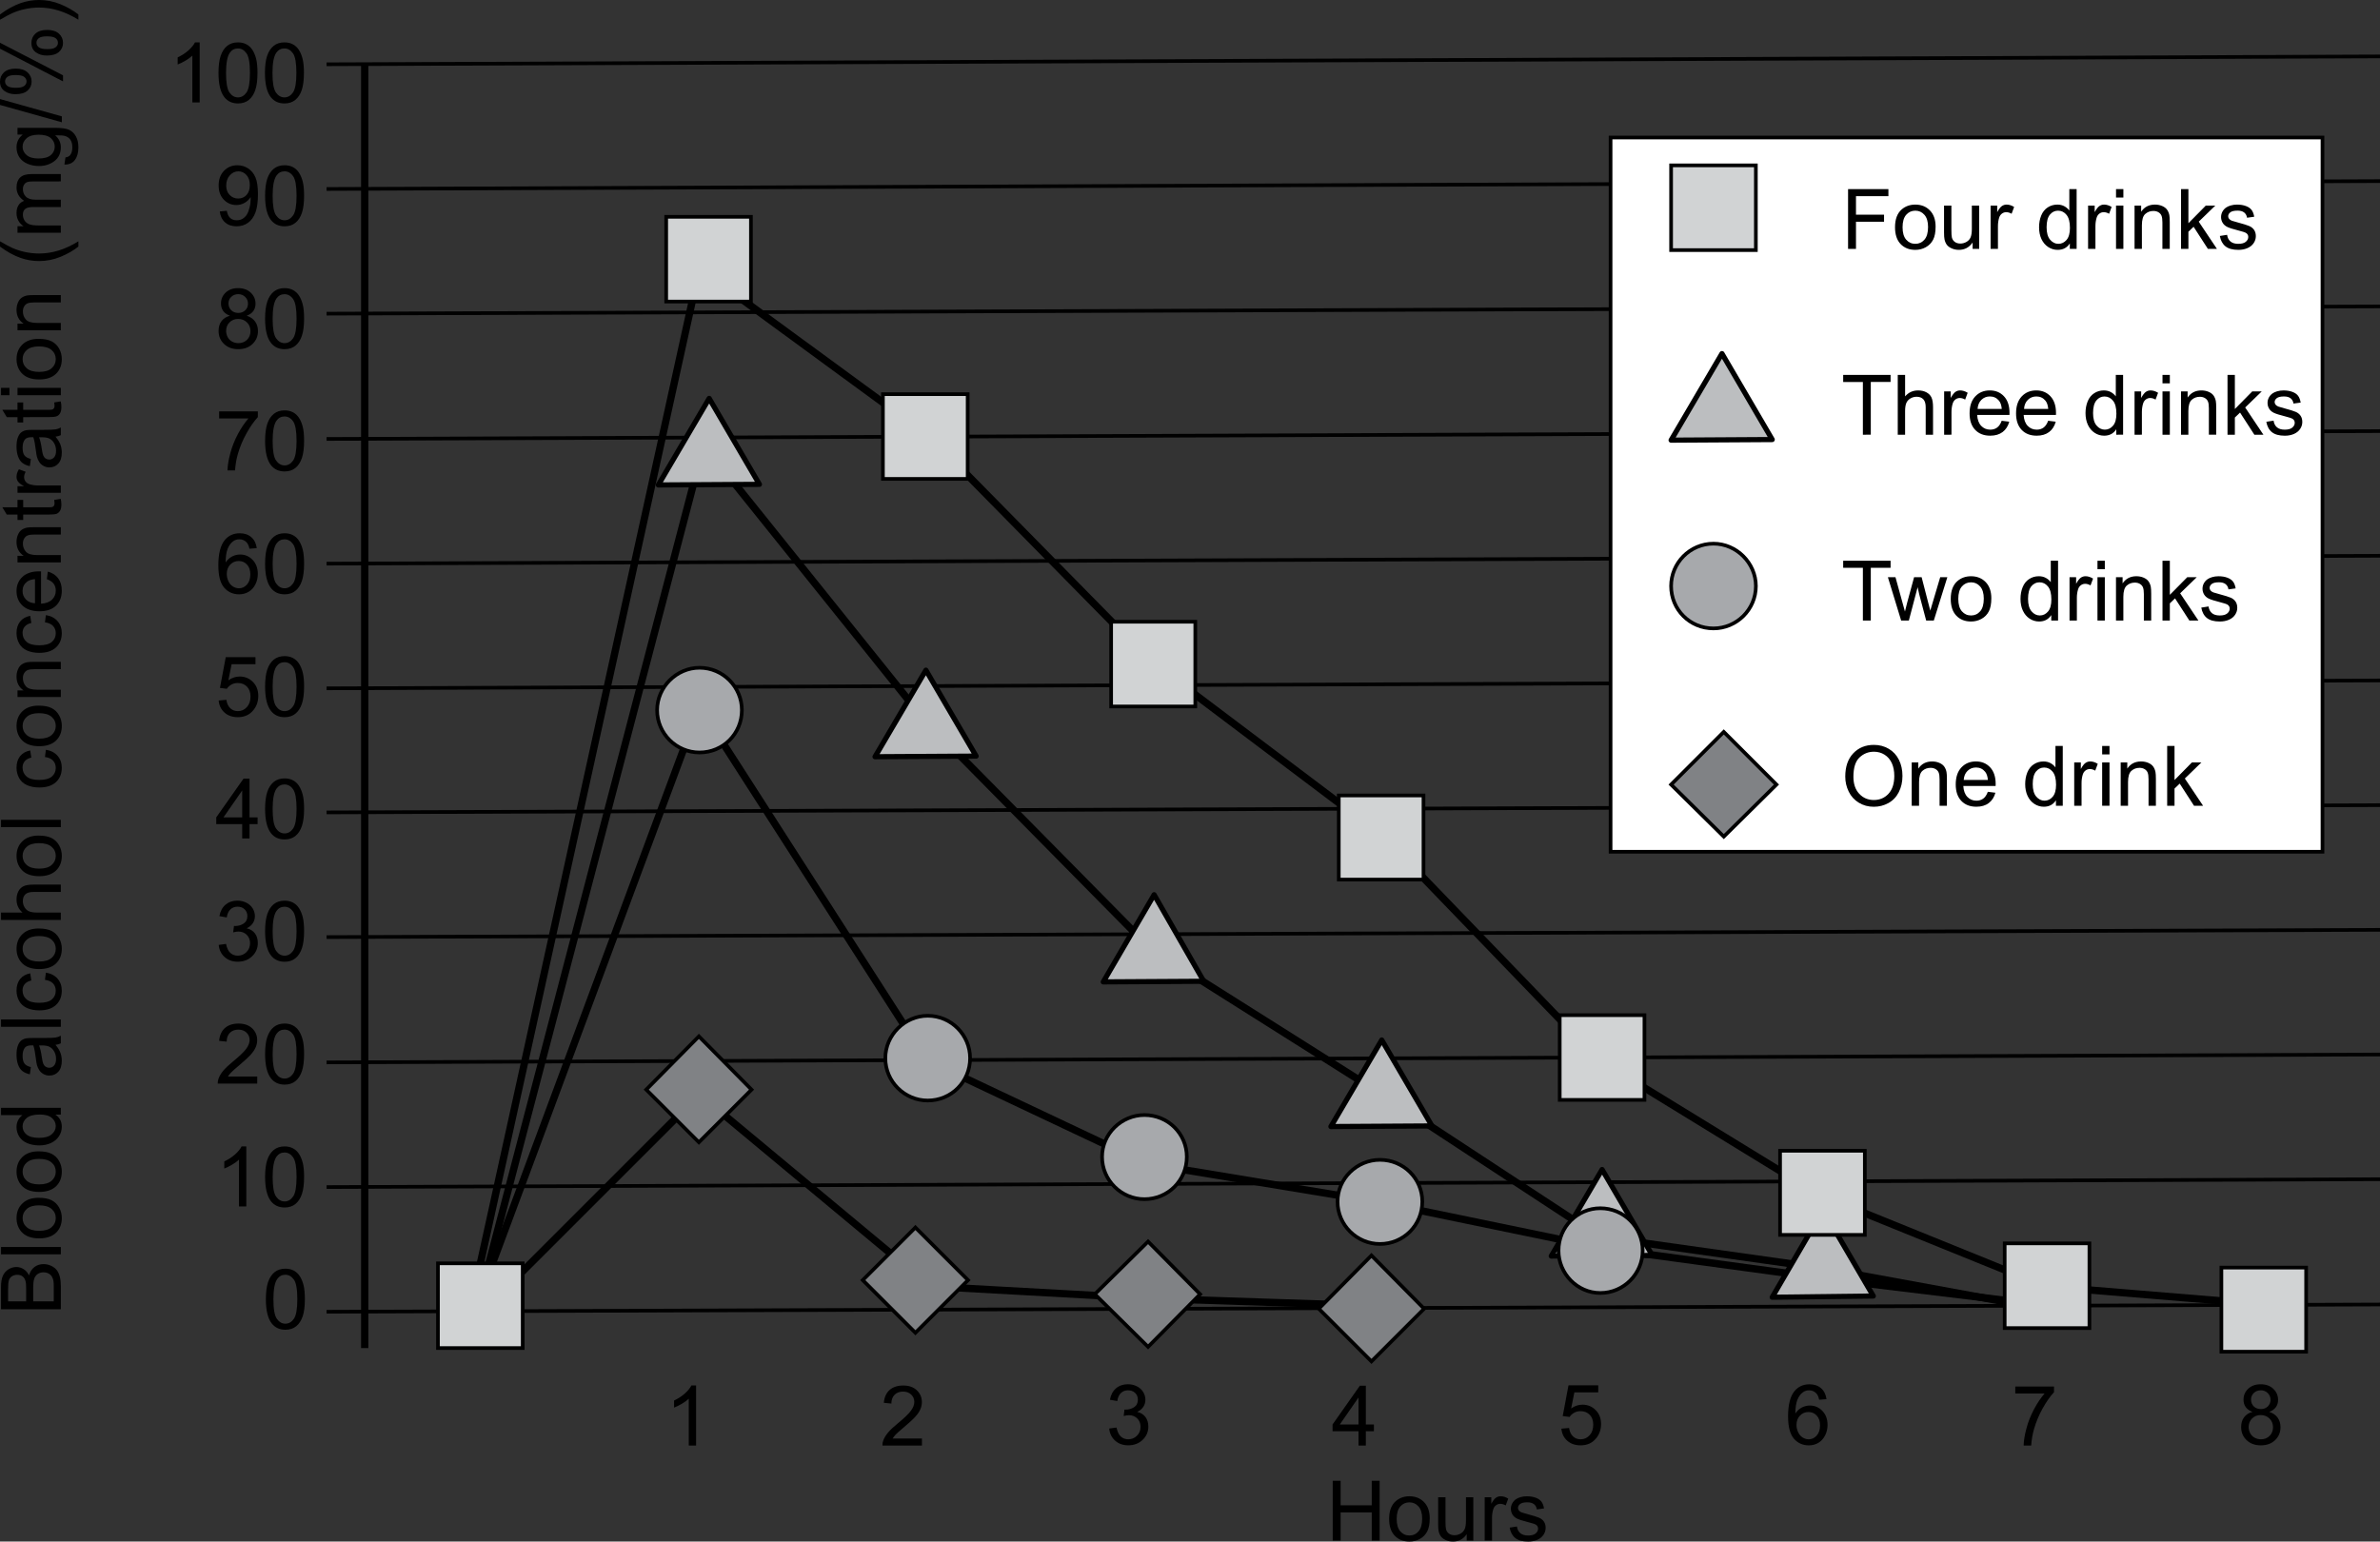 <?xml version="1.0" encoding="utf-8"?>
<!-- Generator: Adobe Illustrator 15.1.0, SVG Export Plug-In . SVG Version: 6.00 Build 0)  -->
<!DOCTYPE svg PUBLIC "-//W3C//DTD SVG 1.1//EN" "http://www.w3.org/Graphics/SVG/1.1/DTD/svg11.dtd">
<svg version="1.1" id="Layer_10" xmlns="http://www.w3.org/2000/svg" xmlns:xlink="http://www.w3.org/1999/xlink" x="0px" y="0px"
	 width="325.984px" height="211.174px" viewBox="0 0 325.984 211.174" enable-background="new 0 0 325.984 211.174"
	 xml:space="preserve">
<rect x="0" y="0" width="325.984" height="211.174" fill="#333333" stroke="none"/>
<g>
	<polyline fill="none" stroke="#000000" stroke-width="1" points="65.792,179.946 95.808,149.931 127.399,176.215 
		157.498,177.873 187.928,178.868 	"/>
	<polyline fill="none" stroke="#000000" stroke-width="1" points="65.294,178.868 95.808,96.78 126.901,145.204 
		156.917,159.383 189.005,164.688 219.52,170.991 250.613,175.22 280.711,178.868 	"/>
	<polyline fill="none" stroke="#000000" stroke-width="1" points="65.294,179.449 96.388,60.96 126.404,98.356 
		157.498,129.864 190.083,150.427 219.022,169.415 249.039,173.646 280.711,179.449 	"/>
	<polyline fill="none" stroke="#000000" stroke-width="1" points="65.792,173.063 95.808,36.749 127.399,59.883 
		157.498,90.479 189.503,114.606 219.022,145.204 249.039,163.61 280.131,176.215 312.303,178.868 	"/>
	<g>
		<path d="M8.331,179.356H0.14v-3.073c0-0.625,0.083-1.127,0.249-1.505c0.166-0.379,0.421-0.676,0.766-0.889
			c0.346-0.215,0.705-0.322,1.081-0.322c0.352,0,0.681,0.096,0.989,0.285c0.31,0.189,0.56,0.478,0.749,0.859
			c0.146-0.494,0.394-0.876,0.743-1.143c0.351-0.266,0.764-0.398,1.241-0.398c0.384,0,0.74,0.08,1.069,0.242
			c0.33,0.162,0.584,0.361,0.764,0.602c0.179,0.238,0.312,0.537,0.404,0.896s0.138,0.8,0.138,1.32v3.125H8.331z M3.581,178.272
			v-1.771c0-0.48-0.031-0.825-0.095-1.034c-0.082-0.274-0.218-0.483-0.407-0.623c-0.19-0.14-0.43-0.209-0.716-0.209
			c-0.271,0-0.511,0.065-0.718,0.195c-0.207,0.131-0.349,0.315-0.425,0.56c-0.076,0.241-0.114,0.656-0.114,1.245v1.638H3.581z
			 M7.364,178.272v-2.039c0-0.352-0.013-0.596-0.038-0.737c-0.046-0.25-0.119-0.458-0.225-0.625
			c-0.104-0.168-0.256-0.308-0.455-0.414c-0.199-0.108-0.429-0.162-0.689-0.162c-0.307,0-0.571,0.078-0.796,0.233
			c-0.226,0.158-0.385,0.375-0.476,0.65c-0.091,0.278-0.137,0.678-0.137,1.199v1.895H7.364L7.364,178.272z"/>
		<path d="M8.331,171.831H0.14v-1.006h8.191V171.831z"/>
		<path d="M5.364,169.644c-1.099,0-1.912-0.307-2.44-0.918c-0.44-0.509-0.659-1.132-0.659-1.865c0-0.814,0.267-1.481,0.801-2
			c0.535-0.519,1.273-0.776,2.215-0.776c0.765,0,1.364,0.115,1.803,0.344c0.438,0.229,0.777,0.563,1.02,1.001
			c0.242,0.438,0.363,0.915,0.363,1.434c0,0.83-0.266,1.502-0.798,2.014C7.133,169.386,6.366,169.644,5.364,169.644z M5.364,168.608
			c0.761,0,1.329-0.166,1.707-0.498c0.379-0.33,0.567-0.748,0.567-1.25c0-0.5-0.189-0.916-0.57-1.246
			c-0.379-0.332-0.958-0.497-1.736-0.497c-0.733,0-1.29,0.166-1.668,0.5c-0.378,0.333-0.567,0.748-0.567,1.243
			c0,0.502,0.188,0.92,0.565,1.25C4.036,168.442,4.604,168.608,5.364,168.608z"/>
		<path d="M5.364,163.28c-1.099,0-1.912-0.305-2.44-0.916c-0.44-0.51-0.659-1.133-0.659-1.866c0-0.815,0.267-1.481,0.801-2.001
			c0.535-0.518,1.273-0.775,2.215-0.775c0.765,0,1.364,0.114,1.803,0.344c0.438,0.229,0.777,0.562,1.02,1
			c0.242,0.438,0.363,0.916,0.363,1.434c0,0.831-0.266,1.503-0.798,2.016C7.133,163.024,6.366,163.28,5.364,163.28z M5.364,162.247
			c0.761,0,1.329-0.166,1.707-0.497c0.379-0.332,0.567-0.749,0.567-1.252c0-0.499-0.189-0.914-0.57-1.246
			c-0.379-0.332-0.958-0.497-1.736-0.497c-0.733,0-1.29,0.166-1.668,0.5c-0.378,0.333-0.567,0.748-0.567,1.243
			c0,0.503,0.188,0.92,0.565,1.252C4.036,162.081,4.604,162.247,5.364,162.247z"/>
		<path d="M8.331,152.694H7.582c0.588,0.377,0.882,0.93,0.882,1.66c0,0.472-0.13,0.906-0.391,1.305
			c-0.262,0.396-0.625,0.703-1.094,0.921c-0.467,0.218-1.004,0.327-1.611,0.327c-0.593,0-1.13-0.1-1.612-0.297
			s-0.853-0.493-1.109-0.889c-0.257-0.395-0.385-0.837-0.385-1.324c0-0.355,0.075-0.676,0.226-0.955
			c0.15-0.278,0.349-0.506,0.59-0.682H0.14v-1h8.191V152.694z M5.369,155.874c0.76,0,1.327-0.16,1.704-0.48
			c0.376-0.319,0.563-0.697,0.563-1.135c0-0.439-0.18-0.812-0.539-1.119c-0.359-0.309-0.908-0.461-1.646-0.461
			c-0.812,0-1.408,0.155-1.788,0.469c-0.379,0.312-0.57,0.699-0.57,1.156c0,0.446,0.183,0.821,0.548,1.12
			C4.008,155.724,4.583,155.874,5.369,155.874z"/>
		<path d="M8.331,142.928c-0.208,0.104-0.453,0.171-0.732,0.201c0.317,0.373,0.541,0.731,0.671,1.075
			c0.13,0.346,0.195,0.715,0.195,1.109c0,0.651-0.159,1.151-0.479,1.504c-0.317,0.35-0.725,0.523-1.221,0.523
			c-0.291,0-0.556-0.066-0.796-0.199c-0.24-0.131-0.433-0.305-0.578-0.52c-0.146-0.213-0.255-0.455-0.33-0.723
			c-0.052-0.198-0.103-0.496-0.15-0.896c-0.098-0.812-0.212-1.409-0.348-1.793c-0.138-0.004-0.225-0.006-0.262-0.006
			c-0.41,0-0.699,0.096-0.866,0.285c-0.227,0.257-0.341,0.639-0.341,1.146c0,0.475,0.083,0.822,0.249,1.049
			c0.166,0.225,0.459,0.392,0.88,0.498l-0.134,0.984c-0.421-0.09-0.761-0.236-1.021-0.441c-0.258-0.205-0.458-0.5-0.598-0.889
			c-0.139-0.388-0.209-0.836-0.209-1.348c0-0.506,0.06-0.918,0.178-1.233c0.12-0.315,0.271-0.549,0.45-0.698
			c0.181-0.148,0.409-0.254,0.686-0.312c0.171-0.033,0.479-0.051,0.928-0.051h1.34c0.936,0,1.527-0.021,1.774-0.063
			c0.248-0.043,0.484-0.127,0.712-0.254v1.051H8.331z M5.353,143.213c0.149,0.365,0.275,0.913,0.38,1.644
			c0.061,0.414,0.127,0.705,0.201,0.877c0.075,0.17,0.185,0.304,0.327,0.396c0.143,0.094,0.302,0.141,0.477,0.141
			c0.27,0,0.492-0.103,0.672-0.306c0.178-0.202,0.269-0.501,0.269-0.891s-0.085-0.732-0.255-1.034
			c-0.169-0.303-0.401-0.523-0.696-0.666c-0.227-0.107-0.562-0.161-1.005-0.161H5.353z"/>
		<path d="M8.331,140.662H0.14v-1.007h8.191V140.662z"/>
		<path d="M6.157,134.228l0.128-0.988c0.682,0.107,1.215,0.385,1.601,0.83c0.386,0.443,0.578,0.99,0.578,1.64
			c0,0.812-0.266,1.464-0.796,1.958c-0.531,0.493-1.292,0.74-2.282,0.74c-0.641,0-1.201-0.106-1.682-0.318
			c-0.481-0.213-0.842-0.536-1.082-0.97c-0.24-0.435-0.36-0.906-0.36-1.416c0-0.646,0.163-1.172,0.489-1.581
			c0.326-0.41,0.789-0.673,1.388-0.788l0.151,0.979c-0.398,0.092-0.699,0.256-0.899,0.492c-0.201,0.237-0.302,0.523-0.302,0.858
			c0,0.506,0.182,0.917,0.545,1.233s0.937,0.476,1.723,0.476c0.797,0,1.377-0.151,1.738-0.457c0.361-0.308,0.542-0.704,0.542-1.196
			c0-0.395-0.121-0.725-0.363-0.988C7.033,134.465,6.66,134.298,6.157,134.228z"/>
		<path d="M5.364,132.752c-1.099,0-1.912-0.306-2.44-0.916c-0.44-0.511-0.659-1.133-0.659-1.866c0-0.816,0.267-1.482,0.801-2
			c0.535-0.518,1.273-0.777,2.215-0.777c0.765,0,1.364,0.115,1.803,0.345c0.438,0.229,0.777,0.562,1.02,1s0.363,0.915,0.363,1.435
			c0,0.829-0.266,1.502-0.798,2.014C7.133,132.496,6.366,132.752,5.364,132.752z M5.364,131.718c0.761,0,1.329-0.165,1.707-0.496
			c0.379-0.332,0.567-0.748,0.567-1.252c0-0.498-0.189-0.914-0.57-1.246c-0.379-0.33-0.958-0.496-1.736-0.496
			c-0.733,0-1.29,0.166-1.668,0.5s-0.567,0.746-0.567,1.242c0,0.504,0.188,0.92,0.565,1.252
			C4.036,131.553,4.604,131.718,5.364,131.718z"/>
		<path d="M8.331,126.017H0.14v-1.008h2.939c-0.544-0.469-0.815-1.061-0.815-1.775c0-0.438,0.086-0.821,0.26-1.146
			c0.173-0.323,0.412-0.556,0.718-0.694c0.306-0.142,0.749-0.211,1.329-0.211h3.761v1.006H4.57c-0.503,0-0.868,0.109-1.098,0.326
			c-0.229,0.219-0.344,0.526-0.344,0.926c0,0.297,0.077,0.578,0.231,0.841c0.155,0.264,0.364,0.45,0.628,0.562
			c0.266,0.112,0.63,0.167,1.096,0.167h3.246v1.007H8.331z"/>
		<path d="M5.364,120.028c-1.099,0-1.912-0.307-2.44-0.918c-0.44-0.51-0.659-1.131-0.659-1.864c0-0.815,0.267-1.483,0.801-2.001
			c0.535-0.518,1.273-0.777,2.215-0.777c0.765,0,1.364,0.115,1.803,0.346c0.438,0.229,0.777,0.562,1.02,1
			c0.242,0.438,0.363,0.914,0.363,1.434c0,0.83-0.266,1.501-0.798,2.013C7.133,119.771,6.366,120.028,5.364,120.028z M5.364,118.993
			c0.761,0,1.329-0.165,1.707-0.497c0.379-0.33,0.567-0.747,0.567-1.25c0-0.499-0.189-0.916-0.57-1.246
			c-0.379-0.332-0.958-0.497-1.736-0.497c-0.733,0-1.29,0.166-1.668,0.499c-0.378,0.334-0.567,0.748-0.567,1.244
			c0,0.503,0.188,0.92,0.565,1.25C4.036,118.828,4.604,118.993,5.364,118.993z"/>
		<path d="M8.331,113.313H0.14v-1.006h8.191V113.313z"/>
		<path d="M6.157,103.698l0.128-0.989c0.682,0.108,1.215,0.385,1.601,0.83c0.386,0.445,0.578,0.992,0.578,1.64
			c0,0.812-0.266,1.464-0.796,1.958c-0.531,0.493-1.292,0.739-2.282,0.739c-0.641,0-1.201-0.106-1.682-0.317
			c-0.481-0.213-0.842-0.537-1.082-0.971s-0.36-0.906-0.36-1.417c0-0.644,0.163-1.171,0.489-1.581
			c0.326-0.409,0.789-0.672,1.388-0.787l0.151,0.977c-0.398,0.093-0.699,0.258-0.899,0.495c-0.201,0.236-0.302,0.522-0.302,0.857
			c0,0.507,0.182,0.918,0.545,1.235c0.363,0.316,0.937,0.475,1.723,0.475c0.797,0,1.377-0.152,1.738-0.458
			c0.361-0.305,0.542-0.703,0.542-1.195c0-0.395-0.121-0.724-0.363-0.989C7.033,103.937,6.66,103.769,6.157,103.698z"/>
		<path d="M5.364,102.223c-1.099,0-1.912-0.305-2.44-0.916c-0.44-0.511-0.659-1.132-0.659-1.866c0-0.816,0.267-1.482,0.801-2
			c0.535-0.518,1.273-0.776,2.215-0.776c0.765,0,1.364,0.115,1.803,0.344c0.438,0.229,0.777,0.562,1.02,1
			c0.242,0.438,0.363,0.915,0.363,1.433c0,0.831-0.266,1.502-0.798,2.014C7.133,101.967,6.366,102.223,5.364,102.223z
			 M5.364,101.189c0.761,0,1.329-0.166,1.707-0.497c0.379-0.332,0.567-0.749,0.567-1.251c0-0.5-0.189-0.915-0.57-1.246
			c-0.379-0.332-0.958-0.497-1.736-0.497c-0.733,0-1.29,0.167-1.668,0.5s-0.567,0.748-0.567,1.243c0,0.502,0.188,0.92,0.565,1.251
			C4.036,101.024,4.604,101.189,5.364,101.189z"/>
		<path d="M8.331,95.487H2.397v-0.905H3.24c-0.651-0.436-0.978-1.066-0.978-1.889c0-0.357,0.064-0.686,0.192-0.985
			c0.128-0.3,0.297-0.525,0.506-0.673c0.208-0.149,0.456-0.253,0.743-0.313c0.186-0.037,0.512-0.056,0.978-0.056H8.33v1.005H4.721
			c-0.41,0-0.716,0.039-0.919,0.117s-0.365,0.217-0.486,0.417c-0.121,0.2-0.181,0.433-0.181,0.701c0,0.428,0.135,0.798,0.408,1.109
			c0.271,0.312,0.788,0.467,1.547,0.467h3.241V95.487z"/>
		<path d="M6.157,85.253l0.128-0.989c0.682,0.108,1.215,0.384,1.601,0.83c0.386,0.445,0.578,0.992,0.578,1.64
			c0,0.812-0.266,1.465-0.796,1.958c-0.531,0.494-1.292,0.741-2.282,0.741c-0.641,0-1.201-0.106-1.682-0.318
			c-0.481-0.212-0.842-0.536-1.082-0.969c-0.24-0.434-0.36-0.906-0.36-1.417c0-0.645,0.163-1.171,0.489-1.581
			s0.789-0.673,1.388-0.788l0.151,0.978c-0.398,0.093-0.699,0.258-0.899,0.494C3.19,86.068,3.09,86.354,3.09,86.688
			c0,0.507,0.182,0.918,0.545,1.235c0.363,0.317,0.937,0.475,1.723,0.475c0.797,0,1.377-0.153,1.738-0.458s0.542-0.704,0.542-1.195
			c0-0.395-0.121-0.725-0.363-0.989C7.033,85.492,6.66,85.324,6.157,85.253z"/>
		<path d="M6.42,79.342l0.128-1.04c0.606,0.164,1.079,0.468,1.414,0.911c0.335,0.443,0.503,1.009,0.503,1.699
			c0,0.868-0.267,1.556-0.801,2.064c-0.535,0.508-1.284,0.763-2.25,0.763c-0.998,0-1.773-0.257-2.324-0.771
			c-0.551-0.514-0.827-1.181-0.827-2c0-0.793,0.271-1.442,0.811-1.945c0.54-0.502,1.3-0.754,2.279-0.754
			c0.061,0,0.149,0.002,0.269,0.006V82.7c0.651-0.037,1.15-0.222,1.498-0.553c0.347-0.331,0.52-0.745,0.52-1.24
			c0-0.369-0.097-0.684-0.291-0.944C7.154,79.701,6.844,79.495,6.42,79.342z M4.793,82.644v-3.313
			c-0.499,0.044-0.873,0.171-1.123,0.38c-0.387,0.32-0.581,0.736-0.581,1.246c0,0.462,0.154,0.85,0.464,1.165
			S4.276,82.61,4.793,82.644z"/>
		<path d="M8.331,77.042H2.397v-0.905H3.24c-0.651-0.436-0.978-1.065-0.978-1.888c0-0.357,0.064-0.686,0.192-0.986
			c0.128-0.3,0.297-0.524,0.506-0.673c0.208-0.149,0.456-0.253,0.743-0.313c0.186-0.038,0.512-0.056,0.978-0.056H8.33v1.006H4.721
			c-0.41,0-0.716,0.039-0.919,0.117c-0.203,0.079-0.365,0.217-0.486,0.417c-0.121,0.199-0.181,0.433-0.181,0.701
			c0,0.428,0.135,0.798,0.408,1.109c0.271,0.311,0.788,0.467,1.547,0.467h3.241V77.042z"/>
		<path d="M7.47,68.925c0-0.112-0.013-0.259-0.04-0.441l0.889-0.145c0.061,0.283,0.09,0.536,0.09,0.759
			c0,0.365-0.059,0.648-0.174,0.849c-0.114,0.202-0.267,0.343-0.456,0.425c-0.188,0.082-0.583,0.123-1.187,0.123H3.179v0.738H2.397
			v-0.738H0.928l-0.604-1h2.072v-1.011h0.782v1.011h3.469c0.287,0,0.472-0.018,0.555-0.053c0.082-0.036,0.146-0.093,0.194-0.173
			C7.446,69.189,7.47,69.074,7.47,68.925L7.47,68.925z"/>
		<path d="M8.331,67.51H2.397v-0.905h0.9c-0.421-0.23-0.699-0.444-0.833-0.639C2.33,65.77,2.263,65.554,2.263,65.32
			c0-0.339,0.108-0.684,0.324-1.034l0.933,0.346c-0.145,0.246-0.218,0.492-0.218,0.737c0,0.22,0.066,0.417,0.198,0.593
			c0.133,0.175,0.315,0.3,0.551,0.374c0.357,0.112,0.749,0.167,1.173,0.167H8.33L8.331,67.51L8.331,67.51z"/>
		<path d="M8.331,59.615c-0.208,0.104-0.453,0.171-0.732,0.201c0.317,0.373,0.541,0.731,0.671,1.076
			c0.13,0.345,0.195,0.714,0.195,1.109c0,0.652-0.159,1.153-0.479,1.503c-0.317,0.35-0.725,0.525-1.221,0.525
			c-0.291,0-0.556-0.066-0.796-0.199c-0.24-0.132-0.433-0.305-0.578-0.52c-0.146-0.214-0.255-0.456-0.33-0.723
			c-0.052-0.197-0.103-0.496-0.15-0.894c-0.098-0.812-0.212-1.41-0.348-1.794c-0.138-0.003-0.225-0.005-0.262-0.005
			c-0.41,0-0.699,0.095-0.866,0.285c-0.227,0.257-0.341,0.639-0.341,1.145c0,0.473,0.083,0.822,0.249,1.048s0.459,0.392,0.88,0.5
			L4.09,63.856c-0.421-0.089-0.761-0.237-1.021-0.441c-0.258-0.205-0.458-0.501-0.598-0.889c-0.139-0.387-0.209-0.836-0.209-1.346
			c0-0.506,0.06-0.918,0.178-1.235c0.12-0.316,0.271-0.549,0.45-0.698c0.181-0.149,0.409-0.253,0.686-0.313
			c0.171-0.033,0.479-0.05,0.928-0.05h1.34c0.936,0,1.527-0.021,1.774-0.064c0.248-0.043,0.484-0.128,0.712-0.254v1.049H8.331z
			 M5.353,59.9c0.149,0.366,0.275,0.913,0.38,1.643c0.061,0.414,0.127,0.706,0.201,0.877c0.075,0.171,0.185,0.304,0.327,0.396
			c0.143,0.093,0.302,0.139,0.477,0.139c0.27,0,0.492-0.101,0.672-0.304c0.178-0.203,0.269-0.5,0.269-0.891
			c0-0.388-0.085-0.732-0.255-1.034c-0.169-0.302-0.401-0.523-0.696-0.665C6.5,59.954,6.165,59.9,5.721,59.9H5.353z"/>
		<path d="M7.47,55.572c0-0.112-0.013-0.259-0.04-0.441l0.889-0.145c0.061,0.283,0.09,0.537,0.09,0.76
			c0,0.365-0.059,0.648-0.174,0.849c-0.114,0.201-0.267,0.343-0.456,0.424c-0.188,0.082-0.583,0.124-1.187,0.124H3.179v0.737H2.397
			v-0.737H0.928l-0.604-1h2.072V55.13h0.782v1.012h3.469c0.287,0,0.472-0.018,0.555-0.053c0.082-0.036,0.146-0.093,0.194-0.173
			C7.446,55.835,7.47,55.721,7.47,55.572L7.47,55.572z"/>
		<path d="M1.296,54.14H0.14v-1.005h1.157L1.296,54.14L1.296,54.14z M8.331,54.14H2.397v-1.005h5.935V54.14z"/>
		<path d="M5.364,51.979c-1.099,0-1.912-0.306-2.44-0.916c-0.44-0.511-0.659-1.133-0.659-1.867c0-0.815,0.267-1.482,0.801-2
			C3.6,46.678,4.338,46.42,5.28,46.42c0.765,0,1.364,0.115,1.803,0.343c0.438,0.229,0.777,0.562,1.02,1s0.363,0.916,0.363,1.433
			c0,0.831-0.266,1.502-0.798,2.014C7.133,51.724,6.366,51.979,5.364,51.979z M5.364,50.946c0.761,0,1.329-0.166,1.707-0.497
			c0.379-0.332,0.567-0.749,0.567-1.252c0-0.499-0.189-0.914-0.57-1.246c-0.379-0.331-0.958-0.497-1.736-0.497
			c-0.733,0-1.29,0.167-1.668,0.5s-0.567,0.748-0.567,1.243c0,0.503,0.188,0.92,0.565,1.252C4.036,50.78,4.604,50.946,5.364,50.946z
			"/>
		<path d="M8.331,45.243H2.397v-0.905H3.24c-0.651-0.436-0.978-1.065-0.978-1.888c0-0.357,0.064-0.687,0.192-0.986
			c0.128-0.299,0.297-0.524,0.506-0.673c0.208-0.149,0.456-0.254,0.743-0.313c0.186-0.037,0.512-0.056,0.978-0.056H8.33v1.005H4.721
			c-0.41,0-0.716,0.04-0.919,0.118s-0.365,0.217-0.486,0.416c-0.121,0.2-0.181,0.433-0.181,0.701c0,0.429,0.135,0.798,0.408,1.109
			c0.271,0.312,0.788,0.467,1.547,0.467h3.241V45.243z"/>
		<path d="M10.738,33.778c-0.699,0.555-1.52,1.024-2.458,1.407c-0.938,0.384-1.91,0.576-2.917,0.576
			c-0.886,0-1.735-0.144-2.548-0.43c-0.94-0.335-1.88-0.852-2.814-1.553v-0.721c0.774,0.45,1.328,0.748,1.659,0.894
			c0.515,0.227,1.05,0.406,1.608,0.536c0.697,0.16,1.397,0.241,2.102,0.241c1.792,0,3.582-0.557,5.368-1.67V33.778z"/>
		<path d="M8.331,31.89H2.397v-0.9h0.832c-0.29-0.186-0.523-0.434-0.701-0.743c-0.176-0.309-0.265-0.661-0.265-1.056
			c0-0.439,0.091-0.8,0.273-1.081c0.183-0.281,0.438-0.48,0.766-0.595c-0.693-0.469-1.039-1.08-1.039-1.833
			c0-0.589,0.163-1.042,0.489-1.358c0.326-0.317,0.828-0.475,1.506-0.475h4.073v1H4.593c-0.402,0-0.692,0.033-0.869,0.098
			c-0.177,0.065-0.319,0.183-0.427,0.354c-0.108,0.171-0.162,0.372-0.162,0.604c0,0.417,0.138,0.764,0.416,1.039
			c0.277,0.276,0.722,0.414,1.333,0.414h3.447v1.006H4.475c-0.447,0-0.782,0.082-1.005,0.246c-0.224,0.165-0.335,0.433-0.335,0.805
			c0,0.283,0.074,0.545,0.223,0.785c0.149,0.24,0.367,0.415,0.653,0.522c0.288,0.108,0.701,0.162,1.241,0.162h3.079V31.89z"/>
		<path d="M8.822,22.542l0.146-0.978c0.301-0.041,0.521-0.155,0.659-0.341c0.187-0.25,0.28-0.59,0.28-1.022
			c0-0.465-0.094-0.825-0.28-1.079C9.44,18.87,9.18,18.699,8.844,18.609c-0.205-0.052-0.635-0.077-1.29-0.073
			c0.518,0.439,0.776,0.987,0.776,1.643c0,0.816-0.294,1.447-0.884,1.894c-0.588,0.447-1.294,0.671-2.117,0.671
			c-0.566,0-1.088-0.103-1.567-0.308c-0.479-0.205-0.848-0.502-1.109-0.892c-0.261-0.389-0.391-0.846-0.391-1.371
			c0-0.7,0.283-1.278,0.849-1.732H2.397v-0.928h5.129c0.925,0,1.579,0.095,1.965,0.283c0.385,0.188,0.689,0.486,0.912,0.894
			c0.225,0.408,0.335,0.91,0.335,1.506c0,0.707-0.158,1.279-0.478,1.715C9.943,22.347,9.463,22.557,8.822,22.542z M5.257,21.71
			c0.779,0,1.347-0.154,1.705-0.463c0.356-0.31,0.536-0.697,0.536-1.163c0-0.461-0.179-0.849-0.533-1.162
			c-0.356-0.312-0.914-0.469-1.674-0.469c-0.728,0-1.274,0.161-1.643,0.483c-0.369,0.322-0.554,0.711-0.554,1.165
			c0,0.447,0.182,0.827,0.545,1.14C4.003,21.554,4.542,21.71,5.257,21.71z"/>
		<path d="M8.47,16.75L0,14.376v-0.805l8.47,2.369V16.75z"/>
		<path d="M8.632,11.15L0,6.669V5.854l8.632,4.464V11.15z M2.106,12.905c-0.585,0-1.082-0.147-1.492-0.441
			C0.205,12.169,0,11.742,0,11.184c0-0.514,0.184-0.94,0.55-1.277C0.917,9.57,1.456,9.401,2.168,9.401
			c0.692,0,1.227,0.17,1.601,0.511c0.375,0.341,0.562,0.761,0.562,1.26c0,0.495-0.185,0.907-0.554,1.237
			C3.408,12.74,2.852,12.905,2.106,12.905z M0.693,11.156c0,0.25,0.108,0.457,0.324,0.623s0.612,0.249,1.19,0.249
			c0.524,0,0.895-0.084,1.108-0.251s0.321-0.375,0.321-0.62c0-0.253-0.108-0.463-0.324-0.628c-0.216-0.166-0.61-0.249-1.184-0.249
			c-0.529,0-0.9,0.083-1.115,0.251C0.799,10.699,0.693,10.906,0.693,11.156z M6.409,7.608c-0.59,0-1.088-0.147-1.495-0.442
			C4.506,6.873,4.302,6.444,4.302,5.881c0-0.514,0.183-0.939,0.55-1.276S5.758,4.099,6.47,4.099c0.693,0,1.227,0.17,1.601,0.511
			c0.374,0.341,0.562,0.763,0.562,1.266c0,0.495-0.187,0.907-0.556,1.237C7.707,7.443,7.149,7.608,6.409,7.608z M4.995,5.854
			c0,0.253,0.107,0.463,0.323,0.629c0.217,0.166,0.613,0.249,1.19,0.249c0.521,0,0.89-0.084,1.106-0.251
			c0.216-0.168,0.323-0.375,0.323-0.62c0-0.257-0.107-0.468-0.323-0.634c-0.217-0.166-0.611-0.25-1.185-0.25
			c-0.529,0-0.901,0.084-1.115,0.251C5.102,5.396,4.995,5.604,4.995,5.854z"/>
		<path d="M10.738,1.983v0.721C8.95,1.59,7.161,1.034,5.369,1.034c-0.7,0-1.396,0.08-2.083,0.24c-0.56,0.127-1.097,0.303-1.61,0.531
			C1.341,1.95,0.782,2.25,0,2.704V1.983c0.935-0.7,1.874-1.218,2.815-1.553C3.628,0.144,4.478,0,5.364,0
			C6.369,0,7.341,0.193,8.28,0.578C9.219,0.964,10.038,1.432,10.738,1.983z"/>
	</g>
	<line fill="none" stroke="#000000" stroke-width="0.5" x1="44.731" y1="8.806" x2="325.984" y2="7.728"/>
	<line fill="none" stroke="#000000" stroke-width="0.5" x1="44.731" y1="25.887" x2="325.984" y2="24.809"/>
	<line fill="none" stroke="#000000" stroke-width="0.5" x1="44.731" y1="42.968" x2="325.984" y2="41.973"/>
	<line fill="none" stroke="#000000" stroke-width="0.5" x1="44.731" y1="60.131" x2="325.984" y2="59.053"/>
	<line fill="none" stroke="#000000" stroke-width="0.5" x1="44.731" y1="77.212" x2="325.984" y2="76.134"/>
	<line fill="none" stroke="#000000" stroke-width="0.5" x1="44.731" y1="94.293" x2="325.984" y2="93.215"/>
	<line fill="none" stroke="#000000" stroke-width="0.5" x1="44.731" y1="111.291" x2="325.984" y2="110.296"/>
	<line fill="none" stroke="#000000" stroke-width="0.5" x1="44.731" y1="128.372" x2="325.984" y2="127.377"/>
	<line fill="none" stroke="#000000" stroke-width="0.5" x1="44.731" y1="145.535" x2="325.984" y2="144.457"/>
	<line fill="none" stroke="#000000" stroke-width="0.5" x1="44.731" y1="162.615" x2="325.984" y2="161.538"/>
	<line fill="none" stroke="#000000" stroke-width="0.5" x1="44.731" y1="179.696" x2="325.984" y2="178.702"/>
	<line fill="none" stroke="#000000" stroke-width="1" x1="49.955" y1="8.806" x2="49.955" y2="184.672"/>
	<rect x="59.987" y="173.063" fill="#D1D3D4" stroke="#000000" stroke-width="0.5" width="11.608" height="11.607"/>
	<polygon fill="#BCBEC0" stroke="#000000" stroke-width="0.707" stroke-linecap="round" stroke-linejoin="round" points="
		97.135,54.576 90.169,66.433 104.016,66.35 	"/>
	<polygon fill="#BCBEC0" stroke="#000000" stroke-width="0.707" stroke-linecap="round" stroke-linejoin="round" points="
		126.818,91.806 119.853,103.663 133.701,103.58 	"/>
	<polygon fill="#BCBEC0" stroke="#000000" stroke-width="0.707" stroke-linecap="round" stroke-linejoin="round" points="
		158.078,122.567 151.113,134.507 164.876,134.425 	"/>
	<polygon fill="#BCBEC0" stroke="#000000" stroke-width="0.707" stroke-linecap="round" stroke-linejoin="round" points="
		189.255,142.467 182.291,154.325 196.137,154.242 	"/>
	<polygon fill="#BCBEC0" stroke="#000000" stroke-width="0.707" stroke-linecap="round" stroke-linejoin="round" points="
		219.436,160.211 212.472,172.067 226.319,171.985 	"/>
	<polygon fill="#BCBEC0" stroke="#000000" stroke-width="0.707" stroke-linecap="round" stroke-linejoin="round" points="
		249.702,165.767 242.736,177.707 256.583,177.542 	"/>
	<rect x="91.247" y="29.701" fill="#D1D3D4" stroke="#000000" stroke-width="0.5" width="11.607" height="11.609"/>
	<rect x="120.931" y="53.996" fill="#D1D3D4" stroke="#000000" stroke-width="0.5" width="11.608" height="11.608"/>
	<polygon fill="#808285" stroke="#000000" stroke-width="0.5" points="88.511,149.267 95.725,141.97 102.939,149.267 
		95.725,156.479 	"/>
	
		<rect x="120.31" y="170.285" transform="matrix(0.707 -0.707 0.707 0.707 -87.282 140.033)" fill="#808285" stroke="#000000" stroke-width="0.5" width="10.201" height="10.201"/>
	<polygon fill="#808285" stroke="#000000" stroke-width="0.5" points="149.952,177.292 157.249,170.079 164.379,177.292 
		157.249,184.506 	"/>
	<polygon fill="#808285" stroke="#000000" stroke-width="0.5" points="180.631,179.282 187.845,171.985 195.058,179.282 
		187.845,186.496 	"/>
	<rect x="152.191" y="85.172" fill="#D1D3D4" stroke="#000000" stroke-width="0.5" width="11.525" height="11.608"/>
	<rect x="183.368" y="108.969" fill="#D1D3D4" stroke="#000000" stroke-width="0.5" width="11.607" height="11.525"/>
	<rect x="213.632" y="139.067" fill="#D1D3D4" stroke="#000000" stroke-width="0.5" width="11.606" height="11.607"/>
	<rect x="243.813" y="157.642" fill="#D1D3D4" stroke="#000000" stroke-width="0.5" width="11.609" height="11.525"/>
	<rect x="274.577" y="170.327" fill="#D1D3D4" stroke="#000000" stroke-width="0.5" width="11.607" height="11.607"/>
	<rect x="304.26" y="173.646" fill="#D1D3D4" stroke="#000000" stroke-width="0.5" width="11.607" height="11.523"/>
	<path fill="#A7A9AC" stroke="#000000" stroke-width="0.5" d="M95.808,103.083c3.234,0,5.804-2.571,5.804-5.804
		c0-3.151-2.569-5.804-5.804-5.804c-3.15,0-5.804,2.653-5.804,5.804C90.003,100.511,92.657,103.083,95.808,103.083z"/>
	<path fill="#A7A9AC" stroke="#000000" stroke-width="0.5" d="M127.067,150.76c3.234,0,5.805-2.569,5.805-5.804
		c0-3.15-2.57-5.807-5.805-5.807c-3.149,0-5.804,2.654-5.804,5.807C121.263,148.188,123.917,150.76,127.067,150.76z"/>
	<path fill="#A7A9AC" stroke="#000000" stroke-width="0.5" d="M156.751,164.274c3.233,0,5.804-2.57,5.804-5.805
		c0-3.15-2.57-5.722-5.804-5.722c-3.15,0-5.805,2.571-5.805,5.722C150.947,161.704,153.601,164.274,156.751,164.274z"/>
	<path fill="#A7A9AC" stroke="#000000" stroke-width="0.5" d="M189.005,170.41c3.233,0,5.805-2.57,5.805-5.804
		c0-3.15-2.57-5.722-5.805-5.722c-3.15,0-5.804,2.57-5.804,5.722C183.202,167.84,185.855,170.41,189.005,170.41z"/>
	<path fill="#A7A9AC" stroke="#000000" stroke-width="0.5" d="M219.188,177.127c3.233,0,5.805-2.653,5.805-5.805
		c0-3.233-2.57-5.804-5.805-5.804c-3.15,0-5.722,2.569-5.722,5.804C213.466,174.474,216.037,177.127,219.188,177.127z"/>
	<rect x="220.597" y="18.839" fill="#FFFFFF" stroke="#000000" stroke-width="0.5" width="97.51" height="97.842"/>
	<g>
		<path d="M255.155,59.551v-7.224h-2.698V51.36h6.493v0.966h-2.711v7.224L255.155,59.551L255.155,59.551z"/>
		<path d="M259.932,59.551v-8.19h1.006v2.938c0.47-0.544,1.062-0.815,1.776-0.815c0.438,0,0.821,0.086,1.146,0.26
			c0.323,0.173,0.557,0.412,0.696,0.718c0.139,0.306,0.209,0.749,0.209,1.33v3.76h-1.006v-3.76c0-0.502-0.108-0.869-0.327-1.098
			c-0.218-0.229-0.525-0.343-0.925-0.343c-0.298,0-0.577,0.077-0.841,0.231c-0.263,0.155-0.45,0.364-0.562,0.629
			c-0.11,0.264-0.167,0.629-0.167,1.095v3.246L259.932,59.551L259.932,59.551z"/>
		<path d="M266.285,59.551v-5.934h0.904v0.9c0.23-0.421,0.444-0.699,0.641-0.833c0.194-0.134,0.41-0.201,0.646-0.201
			c0.339,0,0.684,0.108,1.033,0.324l-0.346,0.933c-0.247-0.146-0.492-0.218-0.738-0.218c-0.219,0-0.417,0.066-0.593,0.198
			c-0.174,0.132-0.299,0.316-0.373,0.55c-0.112,0.358-0.168,0.749-0.168,1.174v3.106L266.285,59.551L266.285,59.551z"/>
		<path d="M274.167,57.64l1.04,0.128c-0.165,0.607-0.47,1.079-0.911,1.414c-0.443,0.335-1.009,0.502-1.698,0.502
			c-0.868,0-1.556-0.267-2.064-0.801c-0.509-0.535-0.763-1.284-0.763-2.249c0-0.999,0.257-1.773,0.771-2.324
			c0.514-0.551,1.181-0.827,1.999-0.827c0.794,0,1.441,0.27,1.943,0.81c0.503,0.541,0.755,1.3,0.755,2.28
			c0,0.06-0.002,0.149-0.006,0.268h-4.425c0.037,0.652,0.222,1.151,0.553,1.498c0.332,0.347,0.746,0.52,1.241,0.52
			c0.368,0,0.685-0.097,0.944-0.291C273.808,58.374,274.015,58.064,274.167,57.64z M270.866,56.015h3.312
			c-0.045-0.5-0.171-0.874-0.38-1.124c-0.32-0.387-0.735-0.581-1.246-0.581c-0.461,0-0.851,0.155-1.164,0.464
			C271.074,55.083,270.9,55.497,270.866,56.015z"/>
		<path d="M280.532,57.64l1.039,0.128c-0.164,0.607-0.468,1.079-0.91,1.414c-0.443,0.335-1.011,0.502-1.698,0.502
			c-0.868,0-1.558-0.267-2.065-0.801c-0.508-0.535-0.762-1.284-0.762-2.249c0-0.999,0.256-1.773,0.77-2.324
			c0.516-0.551,1.183-0.827,2.002-0.827c0.793,0,1.441,0.27,1.943,0.81c0.503,0.541,0.755,1.3,0.755,2.28
			c0,0.06-0.002,0.149-0.006,0.268h-4.425c0.037,0.652,0.222,1.151,0.553,1.498c0.331,0.347,0.745,0.52,1.241,0.52
			c0.367,0,0.683-0.097,0.943-0.291C280.172,58.374,280.379,58.064,280.532,57.64z M277.23,56.015h3.313
			c-0.045-0.5-0.172-0.874-0.38-1.124c-0.32-0.387-0.735-0.581-1.246-0.581c-0.463,0-0.852,0.155-1.165,0.464
			C277.437,55.083,277.263,55.497,277.23,56.015z"/>
		<path d="M289.862,59.551v-0.749c-0.375,0.588-0.929,0.882-1.657,0.882c-0.475,0-0.909-0.13-1.306-0.391
			c-0.396-0.261-0.704-0.625-0.923-1.093c-0.218-0.467-0.327-1.004-0.327-1.611c0-0.592,0.101-1.13,0.297-1.612
			c0.197-0.482,0.493-0.852,0.89-1.109c0.395-0.257,0.836-0.385,1.324-0.385c0.356,0,0.676,0.075,0.953,0.226
			c0.28,0.151,0.509,0.348,0.684,0.589V51.36h1v8.19L289.862,59.551L289.862,59.551z M286.683,56.59c0,0.759,0.16,1.328,0.481,1.704
			c0.318,0.377,0.697,0.564,1.133,0.564c0.439,0,0.812-0.18,1.12-0.539s0.462-0.908,0.462-1.646c0-0.812-0.156-1.408-0.47-1.788
			c-0.312-0.379-0.698-0.57-1.157-0.57c-0.446,0-0.819,0.183-1.12,0.548C286.833,55.229,286.683,55.804,286.683,56.59z"/>
		<path d="M292.366,59.551v-5.934h0.904v0.9c0.23-0.421,0.444-0.699,0.641-0.833c0.193-0.134,0.409-0.201,0.645-0.201
			c0.34,0,0.684,0.108,1.033,0.324l-0.346,0.933c-0.245-0.146-0.492-0.218-0.737-0.218c-0.22,0-0.417,0.066-0.593,0.198
			c-0.176,0.132-0.301,0.316-0.374,0.55c-0.111,0.358-0.168,0.749-0.168,1.174v3.106L292.366,59.551L292.366,59.551z"/>
		<path d="M296.193,52.517V51.36h1.005v1.156L296.193,52.517L296.193,52.517z M296.193,59.551v-5.934h1.005v5.934H296.193z"/>
		<path d="M298.729,59.551v-5.934h0.905v0.844c0.437-0.652,1.063-0.978,1.888-0.978c0.358,0,0.688,0.064,0.986,0.192
			c0.301,0.129,0.523,0.297,0.674,0.506c0.148,0.209,0.253,0.456,0.312,0.743c0.036,0.186,0.057,0.512,0.057,0.978v3.648h-1.006
			v-3.609c0-0.41-0.039-0.716-0.118-0.919c-0.077-0.203-0.217-0.365-0.416-0.486s-0.433-0.181-0.7-0.181
			c-0.429,0-0.799,0.136-1.109,0.408c-0.312,0.271-0.467,0.788-0.467,1.547v3.241H298.729z"/>
		<path d="M305.098,59.551v-8.19h1.006v4.67l2.381-2.414h1.302l-2.269,2.202l2.497,3.732h-1.24l-1.961-3.034l-0.71,0.682v2.352
			H305.098z"/>
		<path d="M310.412,57.779l0.994-0.156c0.056,0.399,0.212,0.704,0.468,0.917c0.254,0.212,0.61,0.318,1.068,0.318
			c0.462,0,0.805-0.094,1.028-0.282s0.335-0.409,0.335-0.662c0-0.228-0.1-0.406-0.296-0.537c-0.139-0.089-0.48-0.203-1.028-0.341
			c-0.736-0.186-1.249-0.348-1.534-0.483c-0.283-0.136-0.5-0.324-0.646-0.563c-0.147-0.24-0.221-0.506-0.221-0.796
			c0-0.264,0.06-0.509,0.182-0.735c0.121-0.225,0.285-0.412,0.495-0.561c0.156-0.116,0.368-0.213,0.639-0.294
			c0.271-0.08,0.561-0.12,0.869-0.12c0.466,0,0.875,0.067,1.227,0.201c0.353,0.134,0.611,0.316,0.779,0.545s0.282,0.535,0.348,0.919
			l-0.984,0.134c-0.045-0.305-0.174-0.544-0.388-0.715c-0.216-0.171-0.519-0.257-0.907-0.257c-0.463,0-0.792,0.077-0.99,0.229
			c-0.196,0.153-0.296,0.332-0.296,0.536c0,0.13,0.041,0.248,0.123,0.352c0.082,0.108,0.21,0.197,0.386,0.269
			c0.101,0.037,0.397,0.123,0.89,0.257c0.712,0.19,1.208,0.346,1.488,0.467s0.501,0.297,0.662,0.528
			c0.159,0.231,0.239,0.518,0.239,0.86c0,0.335-0.098,0.651-0.293,0.947s-0.479,0.525-0.846,0.688
			c-0.369,0.162-0.786,0.243-1.253,0.243c-0.771,0-1.357-0.16-1.763-0.48C310.782,58.884,310.524,58.409,310.412,57.779z"/>
	</g>
	<g>
		<path d="M255.155,85.006v-7.224h-2.698v-0.967h6.493v0.967h-2.711v7.224H255.155z"/>
		<path d="M260.396,85.006l-1.815-5.934h1.039l0.943,3.425l0.354,1.274c0.015-0.063,0.117-0.471,0.307-1.224l0.945-3.475h1.033
			l0.889,3.442l0.296,1.134l0.34-1.146l1.019-3.431h0.978l-1.854,5.934h-1.046l-0.942-3.553l-0.229-1.012l-1.201,4.565
			L260.396,85.006L260.396,85.006z"/>
		<path d="M267.19,82.04c0-1.099,0.307-1.913,0.916-2.442c0.512-0.439,1.133-0.659,1.866-0.659c0.815,0,1.482,0.267,2.001,0.801
			c0.517,0.535,0.775,1.273,0.775,2.215c0,0.764-0.114,1.364-0.344,1.802c-0.229,0.438-0.562,0.778-1.001,1.02
			c-0.438,0.242-0.915,0.363-1.433,0.363c-0.83,0-1.502-0.266-2.015-0.798C267.446,83.809,267.19,83.042,267.19,82.04z
			 M268.223,82.04c0,0.76,0.165,1.329,0.497,1.707s0.749,0.567,1.252,0.567c0.499,0,0.914-0.19,1.246-0.57
			c0.331-0.379,0.497-0.958,0.497-1.737c0-0.734-0.167-1.29-0.5-1.668c-0.334-0.378-0.747-0.567-1.243-0.567
			c-0.503,0-0.92,0.188-1.252,0.564S268.223,81.28,268.223,82.04z"/>
		<path d="M280.957,85.006v-0.749c-0.376,0.588-0.931,0.882-1.659,0.882c-0.474,0-0.908-0.13-1.305-0.391
			c-0.396-0.261-0.704-0.625-0.923-1.092c-0.219-0.467-0.326-1.004-0.326-1.612c0-0.592,0.099-1.129,0.297-1.612
			c0.195-0.482,0.492-0.852,0.888-1.109c0.396-0.257,0.836-0.385,1.324-0.385c0.356,0,0.676,0.075,0.955,0.226
			c0.278,0.15,0.507,0.347,0.683,0.589v-2.939h0.999v8.191L280.957,85.006L280.957,85.006z M277.777,82.045
			c0,0.76,0.161,1.328,0.481,1.704c0.319,0.376,0.698,0.564,1.134,0.564c0.439,0,0.812-0.18,1.12-0.539
			c0.307-0.359,0.461-0.908,0.461-1.646c0-0.812-0.156-1.408-0.469-1.788c-0.313-0.38-0.698-0.57-1.157-0.57
			c-0.446,0-0.82,0.183-1.12,0.548C277.927,80.684,277.777,81.259,277.777,82.045z"/>
		<path d="M283.459,85.006v-5.934h0.904v0.899c0.23-0.421,0.444-0.698,0.641-0.833c0.195-0.134,0.411-0.201,0.645-0.201
			c0.34,0,0.686,0.108,1.034,0.324l-0.347,0.933c-0.245-0.145-0.491-0.218-0.736-0.218c-0.221,0-0.418,0.066-0.593,0.198
			c-0.176,0.133-0.301,0.316-0.375,0.551c-0.111,0.357-0.167,0.749-0.167,1.173v3.106h-1.006V85.006z"/>
		<path d="M287.287,77.972v-1.157h1.006v1.157H287.287z M287.287,85.006v-5.934h1.006v5.934H287.287z"/>
		<path d="M289.823,85.006v-5.934h0.905v0.843c0.438-0.651,1.065-0.977,1.89-0.977c0.356,0,0.687,0.064,0.985,0.192
			s0.523,0.297,0.673,0.506c0.148,0.208,0.254,0.456,0.313,0.743c0.037,0.187,0.056,0.512,0.056,0.978v3.648h-1.005v-3.61
			c0-0.409-0.04-0.716-0.118-0.918c-0.078-0.203-0.218-0.365-0.416-0.486c-0.199-0.121-0.434-0.181-0.701-0.181
			c-0.429,0-0.799,0.135-1.109,0.408c-0.311,0.271-0.465,0.788-0.465,1.547v3.241H289.823z"/>
		<path d="M296.193,85.006v-8.191h1.005v4.671l2.382-2.414h1.302l-2.27,2.201l2.498,3.732h-1.24l-1.961-3.034l-0.711,0.682v2.352
			L296.193,85.006L296.193,85.006z"/>
		<path d="M301.506,83.235l0.994-0.156c0.056,0.398,0.212,0.704,0.467,0.917c0.254,0.212,0.612,0.318,1.069,0.318
			c0.463,0,0.805-0.094,1.027-0.282c0.225-0.188,0.335-0.409,0.335-0.662c0-0.227-0.099-0.406-0.296-0.536
			c-0.138-0.089-0.479-0.203-1.026-0.341c-0.738-0.186-1.25-0.348-1.534-0.484c-0.285-0.135-0.501-0.324-0.647-0.564
			c-0.146-0.24-0.221-0.505-0.221-0.796c0-0.265,0.06-0.51,0.181-0.735c0.122-0.225,0.286-0.412,0.495-0.561
			c0.156-0.115,0.369-0.213,0.641-0.293c0.271-0.08,0.56-0.12,0.867-0.12c0.467,0,0.875,0.067,1.229,0.201
			c0.351,0.134,0.61,0.316,0.779,0.545c0.167,0.229,0.281,0.535,0.346,0.919l-0.983,0.134c-0.045-0.306-0.175-0.544-0.389-0.715
			c-0.215-0.171-0.518-0.257-0.907-0.257c-0.462,0-0.792,0.076-0.989,0.229c-0.196,0.153-0.296,0.332-0.296,0.537
			c0,0.13,0.04,0.248,0.122,0.352c0.082,0.108,0.211,0.197,0.386,0.268c0.102,0.037,0.397,0.123,0.89,0.257
			c0.712,0.19,1.208,0.346,1.489,0.466c0.28,0.121,0.501,0.297,0.661,0.528s0.239,0.518,0.239,0.86c0,0.335-0.098,0.651-0.293,0.947
			c-0.194,0.296-0.477,0.525-0.846,0.687s-0.786,0.243-1.252,0.243c-0.771,0-1.358-0.16-1.764-0.48
			C301.875,84.339,301.618,83.865,301.506,83.235z"/>
	</g>
	<g>
		<path d="M252.742,106.39c0-1.359,0.363-2.424,1.095-3.194c0.729-0.769,1.673-1.154,2.826-1.154c0.758,0,1.438,0.181,2.046,0.542
			c0.605,0.361,1.068,0.865,1.388,1.511c0.319,0.646,0.479,1.379,0.479,2.199c0,0.831-0.168,1.573-0.504,2.229
			c-0.335,0.656-0.811,1.152-1.425,1.49c-0.613,0.336-1.276,0.506-1.988,0.506c-0.771,0-1.461-0.187-2.067-0.561
			c-0.607-0.372-1.067-0.88-1.38-1.523C252.899,107.79,252.742,107.108,252.742,106.39z M253.858,106.407
			c0,0.986,0.267,1.765,0.797,2.333c0.53,0.567,1.196,0.853,1.997,0.853c0.816,0,1.488-0.287,2.016-0.861
			c0.526-0.572,0.79-1.388,0.79-2.44c0-0.667-0.112-1.249-0.337-1.746c-0.228-0.497-0.557-0.883-0.99-1.157s-0.92-0.411-1.461-0.411
			c-0.768,0-1.427,0.264-1.98,0.791C254.135,104.293,253.858,105.174,253.858,106.407z"/>
		<path d="M261.843,110.379v-5.934h0.905v0.844c0.436-0.652,1.063-0.978,1.889-0.978c0.357,0,0.686,0.064,0.985,0.192
			c0.3,0.129,0.523,0.297,0.673,0.506c0.148,0.209,0.253,0.456,0.312,0.743c0.037,0.186,0.058,0.513,0.058,0.978v3.648h-1.006
			v-3.609c0-0.41-0.039-0.716-0.116-0.918c-0.079-0.203-0.218-0.365-0.418-0.486c-0.199-0.121-0.434-0.181-0.7-0.181
			c-0.429,0-0.799,0.136-1.109,0.408c-0.312,0.271-0.467,0.788-0.467,1.547v3.241H261.843L261.843,110.379z"/>
		<path d="M272.268,108.468l1.039,0.129c-0.164,0.606-0.468,1.077-0.91,1.412c-0.442,0.336-1.009,0.504-1.697,0.504
			c-0.868,0-1.558-0.268-2.065-0.803c-0.508-0.534-0.762-1.284-0.762-2.249c0-0.998,0.257-1.773,0.771-2.324
			c0.515-0.551,1.182-0.827,1.999-0.827c0.794,0,1.442,0.27,1.944,0.81c0.503,0.541,0.755,1.3,0.755,2.279
			c0,0.061-0.002,0.149-0.006,0.269h-4.425c0.036,0.651,0.222,1.151,0.553,1.498c0.332,0.346,0.745,0.521,1.24,0.521
			c0.368,0,0.685-0.098,0.944-0.291C271.909,109.201,272.116,108.894,272.268,108.468z M268.966,106.843h3.312
			c-0.045-0.5-0.171-0.874-0.38-1.124c-0.32-0.387-0.734-0.581-1.246-0.581c-0.462,0-0.851,0.155-1.165,0.464
			S269,106.325,268.966,106.843z"/>
		<path d="M281.599,110.379v-0.749c-0.376,0.59-0.93,0.883-1.659,0.883c-0.474,0-0.907-0.13-1.305-0.392
			c-0.397-0.261-0.704-0.624-0.923-1.093c-0.217-0.467-0.326-1.004-0.326-1.61c0-0.592,0.099-1.13,0.296-1.612
			s0.494-0.852,0.889-1.109c0.396-0.257,0.837-0.385,1.324-0.385c0.357,0,0.676,0.075,0.955,0.226
			c0.279,0.151,0.507,0.348,0.683,0.589v-2.938h1v8.19H281.599L281.599,110.379z M278.42,107.418c0,0.76,0.159,1.327,0.479,1.704
			c0.32,0.376,0.698,0.564,1.134,0.564c0.439,0,0.812-0.182,1.12-0.539c0.309-0.359,0.462-0.908,0.462-1.646
			c0-0.812-0.157-1.408-0.471-1.788c-0.312-0.379-0.698-0.569-1.156-0.569c-0.446,0-0.819,0.183-1.119,0.547
			C278.57,106.057,278.42,106.632,278.42,107.418z"/>
		<path d="M284.102,110.379v-5.934h0.905v0.9c0.229-0.421,0.444-0.699,0.64-0.833c0.195-0.134,0.41-0.201,0.646-0.201
			c0.339,0,0.683,0.108,1.033,0.324l-0.347,0.933c-0.247-0.145-0.492-0.218-0.737-0.218c-0.221,0-0.417,0.066-0.594,0.198
			c-0.174,0.132-0.299,0.316-0.374,0.551c-0.11,0.357-0.168,0.748-0.168,1.174v3.105L284.102,110.379L284.102,110.379z"/>
		<path d="M287.929,103.345v-1.156h1.005v1.156H287.929z M287.929,110.379v-5.934h1.005v5.934H287.929z"/>
		<path d="M290.466,110.379v-5.934h0.905v0.844c0.435-0.652,1.063-0.978,1.888-0.978c0.358,0,0.687,0.064,0.986,0.192
			c0.3,0.129,0.523,0.297,0.673,0.506c0.148,0.209,0.253,0.456,0.312,0.743c0.038,0.186,0.058,0.513,0.058,0.978v3.648h-1.007
			v-3.609c0-0.41-0.038-0.716-0.116-0.918c-0.078-0.203-0.218-0.365-0.417-0.486c-0.199-0.121-0.434-0.181-0.7-0.181
			c-0.429,0-0.799,0.136-1.109,0.408c-0.312,0.271-0.467,0.788-0.467,1.547v3.241H290.466L290.466,110.379z"/>
		<path d="M296.834,110.379v-8.19h1.006v4.669l2.381-2.414h1.301l-2.268,2.203l2.497,3.731h-1.24l-1.961-3.034l-0.71,0.682v2.353
			H296.834z"/>
	</g>
	<polygon fill="#BCBEC0" stroke="#000000" stroke-width="0.707" stroke-linecap="round" stroke-linejoin="round" points="
		235.854,48.44 228.888,60.297 242.736,60.214 	"/>
	<rect x="228.888" y="22.653" fill="#D1D3D4" stroke="#000000" stroke-width="0.5" width="11.609" height="11.608"/>
	<polygon fill="#808285" stroke="#000000" stroke-width="0.5" points="228.888,107.478 236.103,100.263 243.316,107.478 
		236.103,114.606 	"/>
	<path fill="#A7A9AC" stroke="#000000" stroke-width="0.5" d="M234.694,86.084c3.149,0,5.805-2.57,5.805-5.804
		c0-3.15-2.654-5.804-5.805-5.804c-3.233,0-5.806,2.654-5.806,5.804C228.888,83.514,231.459,86.084,234.694,86.084z"/>
	<g>
		<path d="M253.127,34.095v-8.189h5.524v0.967h-4.441v2.536h3.844v0.967h-3.844v3.721h-1.083V34.095z"/>
		<path d="M259.558,31.128c0-1.099,0.305-1.912,0.916-2.441c0.51-0.439,1.132-0.659,1.866-0.659c0.814,0,1.481,0.267,1.999,0.801
			c0.519,0.535,0.777,1.273,0.777,2.216c0,0.764-0.114,1.364-0.345,1.802c-0.229,0.438-0.562,0.777-1,1.02
			c-0.438,0.242-0.915,0.362-1.433,0.362c-0.831,0-1.503-0.266-2.016-0.798C259.813,32.897,259.558,32.131,259.558,31.128z
			 M260.591,31.128c0,0.76,0.165,1.329,0.497,1.707s0.749,0.567,1.252,0.567c0.499,0,0.914-0.19,1.246-0.57
			c0.33-0.379,0.497-0.959,0.497-1.738c0-0.734-0.167-1.289-0.501-1.667c-0.332-0.378-0.747-0.567-1.242-0.567
			c-0.503,0-0.92,0.188-1.252,0.564S260.591,30.369,260.591,31.128z"/>
		<path d="M270.184,34.095v-0.872c-0.462,0.67-1.09,1.005-1.882,1.005c-0.352,0-0.678-0.067-0.981-0.201
			c-0.304-0.134-0.528-0.302-0.676-0.505c-0.146-0.203-0.251-0.452-0.311-0.746c-0.041-0.197-0.062-0.51-0.062-0.938v-3.676h1.007
			v3.291c0,0.525,0.021,0.879,0.062,1.062c0.062,0.265,0.198,0.472,0.402,0.623c0.204,0.151,0.458,0.226,0.761,0.226
			c0.301,0,0.583-0.077,0.849-0.231c0.266-0.155,0.451-0.365,0.562-0.632c0.109-0.266,0.165-0.653,0.165-1.159v-3.179h1.006v5.933
			h-0.901V34.095z"/>
		<path d="M272.649,34.095v-5.933h0.905v0.899c0.23-0.421,0.444-0.698,0.639-0.833c0.195-0.134,0.411-0.201,0.646-0.201
			c0.34,0,0.684,0.108,1.033,0.324l-0.348,0.933c-0.245-0.145-0.49-0.217-0.735-0.217c-0.222,0-0.417,0.065-0.594,0.198
			c-0.175,0.133-0.3,0.316-0.374,0.55c-0.11,0.358-0.168,0.749-0.168,1.174v3.105H272.649z"/>
		<path d="M283.499,34.095v-0.748c-0.376,0.588-0.931,0.882-1.659,0.882c-0.473,0-0.908-0.13-1.305-0.391
			c-0.397-0.261-0.704-0.625-0.924-1.092c-0.217-0.467-0.325-1.004-0.325-1.612c0-0.592,0.099-1.13,0.296-1.612
			s0.494-0.852,0.889-1.109c0.396-0.257,0.836-0.385,1.324-0.385c0.356,0,0.677,0.076,0.955,0.226
			c0.278,0.151,0.507,0.348,0.682,0.589v-2.938h1v8.19L283.499,34.095L283.499,34.095z M280.32,31.134
			c0,0.76,0.159,1.328,0.48,1.704c0.32,0.377,0.698,0.565,1.135,0.565c0.438,0,0.812-0.18,1.12-0.54
			c0.307-0.359,0.461-0.908,0.461-1.645c0-0.812-0.158-1.408-0.471-1.789c-0.312-0.379-0.698-0.569-1.156-0.569
			c-0.447,0-0.82,0.183-1.12,0.547C280.469,29.773,280.32,30.348,280.32,31.134z"/>
		<path d="M286.001,34.095v-5.933h0.904v0.899c0.23-0.421,0.444-0.698,0.641-0.833c0.196-0.134,0.41-0.201,0.646-0.201
			c0.339,0,0.684,0.108,1.033,0.324l-0.346,0.933c-0.246-0.145-0.491-0.217-0.738-0.217c-0.219,0-0.417,0.065-0.593,0.198
			c-0.174,0.133-0.299,0.316-0.373,0.55c-0.112,0.358-0.167,0.749-0.167,1.174v3.105H286.001z"/>
		<path d="M289.829,27.062v-1.157h1.006v1.157H289.829z M289.829,34.095v-5.933h1.006v5.933H289.829z"/>
		<path d="M292.366,34.095v-5.933h0.904v0.843c0.437-0.652,1.064-0.978,1.889-0.978c0.357,0,0.687,0.064,0.985,0.192
			c0.3,0.129,0.524,0.297,0.673,0.506c0.149,0.208,0.254,0.456,0.313,0.743c0.037,0.186,0.056,0.512,0.056,0.978v3.648h-1.006
			v-3.609c0-0.409-0.039-0.716-0.116-0.919c-0.079-0.203-0.218-0.365-0.417-0.486c-0.2-0.121-0.433-0.181-0.701-0.181
			c-0.429,0-0.799,0.136-1.108,0.408c-0.312,0.272-0.467,0.788-0.467,1.548v3.24L292.366,34.095L292.366,34.095z"/>
		<path d="M298.734,34.095v-8.189h1.008v4.67l2.38-2.413h1.303l-2.27,2.201l2.496,3.732h-1.239l-1.96-3.034l-0.71,0.682v2.352
			H298.734z"/>
		<path d="M304.048,32.324l0.994-0.156c0.056,0.398,0.211,0.704,0.467,0.917c0.255,0.212,0.611,0.318,1.069,0.318
			c0.462,0,0.806-0.094,1.028-0.283c0.224-0.188,0.335-0.409,0.335-0.662c0-0.227-0.099-0.406-0.297-0.537
			c-0.138-0.089-0.479-0.203-1.027-0.341c-0.737-0.186-1.248-0.347-1.532-0.483c-0.286-0.135-0.502-0.324-0.649-0.564
			c-0.146-0.24-0.221-0.505-0.221-0.796c0-0.264,0.062-0.509,0.182-0.735c0.121-0.225,0.287-0.412,0.495-0.561
			c0.156-0.115,0.369-0.213,0.64-0.293s0.561-0.12,0.868-0.12c0.467,0,0.875,0.067,1.228,0.201s0.611,0.316,0.778,0.544
			c0.168,0.229,0.284,0.536,0.348,0.919l-0.982,0.134c-0.045-0.305-0.175-0.543-0.39-0.715c-0.214-0.172-0.518-0.257-0.907-0.257
			c-0.463,0-0.792,0.077-0.989,0.229c-0.196,0.153-0.297,0.332-0.297,0.537c0,0.13,0.042,0.248,0.124,0.352
			c0.082,0.108,0.21,0.197,0.385,0.268c0.103,0.037,0.396,0.123,0.89,0.257c0.712,0.19,1.208,0.346,1.487,0.467
			c0.281,0.121,0.504,0.297,0.663,0.528c0.159,0.231,0.24,0.518,0.24,0.86c0,0.335-0.098,0.651-0.293,0.947
			c-0.196,0.296-0.479,0.525-0.847,0.687c-0.369,0.162-0.786,0.243-1.252,0.243c-0.771,0-1.358-0.16-1.764-0.48
			C304.418,33.429,304.16,32.954,304.048,32.324z"/>
	</g>
	<g>
		<path d="M27.353,14.03h-1.005V7.621c-0.243,0.231-0.56,0.461-0.953,0.693c-0.393,0.231-0.746,0.404-1.059,0.52V7.861
			c0.562-0.265,1.054-0.585,1.475-0.961s0.719-0.741,0.895-1.095h0.647V14.03z"/>
		<path d="M30.736,13.32c-0.54-0.682-0.81-1.792-0.81-3.33c0-0.968,0.1-1.748,0.298-2.338c0.199-0.59,0.496-1.046,0.889-1.366
			c0.394-0.32,0.888-0.48,1.483-0.48c0.439,0,0.825,0.088,1.157,0.266c0.331,0.177,0.604,0.432,0.821,0.765
			c0.216,0.333,0.386,0.74,0.508,1.218c0.124,0.479,0.185,1.124,0.185,1.936c0,0.961-0.098,1.736-0.296,2.327
			c-0.197,0.59-0.493,1.047-0.885,1.369c-0.394,0.322-0.891,0.484-1.489,0.484C31.808,14.169,31.188,13.886,30.736,13.32
			L30.736,13.32z M31.48,7.224c-0.347,0.5-0.52,1.421-0.52,2.766c0,1.344,0.157,2.24,0.472,2.685
			c0.315,0.445,0.704,0.667,1.165,0.667c0.462,0,0.85-0.224,1.165-0.67c0.314-0.447,0.472-1.341,0.472-2.682
			c0-1.349-0.156-2.244-0.472-2.688c-0.315-0.443-0.707-0.665-1.176-0.665C32.125,6.638,31.755,6.833,31.48,7.224L31.48,7.224z"/>
		<path d="M37.099,13.32c-0.54-0.682-0.81-1.792-0.81-3.33c0-0.968,0.1-1.748,0.299-2.338c0.199-0.59,0.495-1.046,0.888-1.366
			c0.394-0.32,0.888-0.48,1.483-0.48c0.438,0,0.825,0.088,1.157,0.266c0.332,0.177,0.604,0.432,0.82,0.765s0.387,0.74,0.508,1.218
			c0.123,0.479,0.185,1.124,0.185,1.936c0,0.961-0.099,1.736-0.295,2.327c-0.197,0.591-0.493,1.047-0.887,1.369
			c-0.393,0.322-0.89,0.484-1.488,0.484C38.17,14.169,37.549,13.886,37.099,13.32L37.099,13.32z M37.842,7.224
			c-0.346,0.5-0.521,1.421-0.521,2.766c0,1.344,0.157,2.24,0.473,2.685c0.314,0.445,0.704,0.667,1.165,0.667
			c0.462,0,0.851-0.224,1.166-0.67c0.313-0.447,0.472-1.341,0.472-2.682c0-1.349-0.158-2.244-0.472-2.688
			c-0.315-0.443-0.707-0.665-1.178-0.665C38.486,6.638,38.117,6.833,37.842,7.224L37.842,7.224z"/>
	</g>
	<g>
		<path d="M30.1,28.968l0.966-0.089c0.082,0.454,0.239,0.784,0.47,0.989s0.526,0.307,0.888,0.307c0.31,0,0.581-0.07,0.812-0.212
			c0.232-0.142,0.424-0.331,0.572-0.567c0.149-0.236,0.274-0.556,0.375-0.958c0.102-0.402,0.151-0.812,0.151-1.229
			c0-0.044-0.002-0.111-0.006-0.201c-0.201,0.32-0.477,0.58-0.824,0.779c-0.35,0.199-0.727,0.299-1.131,0.299
			c-0.679,0-1.252-0.246-1.722-0.737c-0.47-0.492-0.704-1.14-0.704-1.944c0-0.831,0.245-1.5,0.734-2.006
			c0.49-0.507,1.104-0.76,1.841-0.76c0.533,0,1.021,0.144,1.461,0.43c0.441,0.286,0.777,0.696,1.007,1.227
			c0.229,0.531,0.343,1.299,0.343,2.304c0,1.047-0.113,1.88-0.341,2.5c-0.228,0.62-0.565,1.092-1.015,1.416
			c-0.449,0.325-0.975,0.486-1.578,0.486c-0.641,0-1.165-0.178-1.569-0.534C30.425,30.112,30.182,29.612,30.1,28.968z
			 M34.218,25.353c0-0.578-0.153-1.036-0.461-1.375c-0.307-0.338-0.677-0.508-1.109-0.508c-0.446,0-0.836,0.183-1.168,0.548
			c-0.332,0.365-0.497,0.838-0.497,1.419c0,0.521,0.157,0.944,0.473,1.271c0.314,0.326,0.704,0.489,1.165,0.489
			c0.466,0,0.849-0.163,1.147-0.489S34.218,25.93,34.218,25.353z"/>
		<path d="M37.121,30.152c-0.54-0.682-0.811-1.792-0.811-3.33c0-0.968,0.101-1.748,0.299-2.338c0.199-0.59,0.496-1.046,0.89-1.367
			c0.393-0.32,0.887-0.48,1.482-0.48c0.439,0,0.825,0.088,1.156,0.266c0.332,0.176,0.605,0.432,0.821,0.765s0.386,0.739,0.509,1.218
			c0.123,0.479,0.184,1.124,0.184,1.937c0,0.961-0.099,1.737-0.296,2.327c-0.196,0.59-0.493,1.047-0.886,1.369
			c-0.393,0.322-0.89,0.483-1.489,0.483C38.192,31.001,37.572,30.718,37.121,30.152L37.121,30.152z M37.864,24.057
			c-0.346,0.499-0.52,1.421-0.52,2.766c0,1.345,0.158,2.239,0.472,2.685c0.315,0.445,0.704,0.667,1.166,0.667
			c0.461,0,0.851-0.223,1.165-0.67c0.314-0.447,0.473-1.341,0.473-2.682c0-1.348-0.158-2.244-0.473-2.688
			c-0.314-0.443-0.707-0.665-1.177-0.665C38.509,23.47,38.14,23.666,37.864,24.057L37.864,24.057z"/>
	</g>
	<g>
		<path d="M31.497,43.252c-0.417-0.152-0.728-0.371-0.928-0.653c-0.2-0.283-0.302-0.622-0.302-1.017
			c0-0.596,0.214-1.097,0.644-1.502c0.428-0.406,0.998-0.609,1.709-0.609c0.715,0,1.291,0.208,1.727,0.622
			C34.782,40.508,35,41.014,35,41.609c0,0.38-0.101,0.711-0.299,0.992c-0.199,0.281-0.501,0.498-0.907,0.65
			c0.502,0.165,0.885,0.429,1.146,0.793c0.264,0.365,0.395,0.801,0.395,1.308c0,0.701-0.248,1.289-0.743,1.766
			c-0.496,0.477-1.147,0.715-1.955,0.715c-0.809,0-1.46-0.24-1.956-0.718c-0.495-0.479-0.743-1.076-0.743-1.791
			c0-0.532,0.135-0.979,0.405-1.337C30.613,43.628,30.998,43.383,31.497,43.252z M30.972,45.331c0,0.287,0.068,0.564,0.204,0.833
			c0.135,0.269,0.338,0.476,0.606,0.623s0.557,0.221,0.865,0.221c0.48,0,0.877-0.155,1.189-0.463c0.312-0.31,0.47-0.703,0.47-1.179
			c0-0.484-0.161-0.885-0.482-1.201c-0.322-0.316-0.727-0.475-1.209-0.475c-0.474,0-0.865,0.157-1.177,0.469
			C31.127,44.47,30.972,44.861,30.972,45.331z M31.295,41.548c0,0.387,0.125,0.704,0.375,0.95s0.574,0.369,0.972,0.369
			c0.388,0,0.705-0.122,0.953-0.366s0.372-0.543,0.372-0.897c0-0.369-0.127-0.679-0.383-0.93s-0.572-0.377-0.953-0.377
			c-0.383,0-0.702,0.124-0.955,0.369C31.422,40.911,31.295,41.205,31.295,41.548z"/>
		<path d="M37.121,46.985c-0.54-0.682-0.811-1.792-0.811-3.33c0-0.969,0.101-1.748,0.299-2.339c0.199-0.59,0.496-1.045,0.89-1.366
			c0.393-0.321,0.887-0.48,1.482-0.48c0.439,0,0.825,0.088,1.156,0.265c0.332,0.177,0.605,0.432,0.821,0.765s0.386,0.74,0.509,1.218
			c0.123,0.479,0.184,1.124,0.184,1.936c0,0.961-0.099,1.736-0.296,2.327c-0.196,0.591-0.493,1.046-0.886,1.369
			c-0.393,0.323-0.89,0.484-1.489,0.484C38.192,47.834,37.572,47.55,37.121,46.985L37.121,46.985z M37.864,40.889
			c-0.346,0.5-0.52,1.421-0.52,2.766c0,1.344,0.158,2.239,0.472,2.685c0.315,0.445,0.704,0.667,1.166,0.667
			c0.461,0,0.851-0.223,1.165-0.67c0.314-0.447,0.473-1.341,0.473-2.682c0-1.349-0.158-2.244-0.473-2.688
			c-0.314-0.443-0.707-0.665-1.177-0.665C38.509,40.302,38.14,40.498,37.864,40.889L37.864,40.889z"/>
	</g>
	<g>
		<path d="M30.016,57.325v-0.967h5.302v0.782c-0.521,0.555-1.038,1.293-1.55,2.213s-0.908,1.866-1.188,2.838
			c-0.201,0.686-0.329,1.436-0.386,2.251h-1.033c0.011-0.645,0.138-1.422,0.379-2.335c0.243-0.913,0.59-1.792,1.042-2.64
			c0.453-0.848,0.934-1.562,1.444-2.143L30.016,57.325L30.016,57.325z"/>
		<path d="M37.121,63.733c-0.54-0.682-0.811-1.792-0.811-3.33c0-0.969,0.101-1.748,0.299-2.339c0.199-0.59,0.496-1.045,0.89-1.366
			c0.393-0.32,0.887-0.48,1.482-0.48c0.439,0,0.825,0.088,1.156,0.265c0.331,0.177,0.605,0.432,0.821,0.766s0.386,0.739,0.509,1.218
			s0.184,1.124,0.184,1.936c0,0.961-0.099,1.736-0.296,2.327c-0.196,0.591-0.493,1.047-0.886,1.369
			c-0.393,0.322-0.89,0.483-1.489,0.483C38.192,64.583,37.572,64.299,37.121,63.733L37.121,63.733z M37.864,57.638
			c-0.346,0.5-0.52,1.421-0.52,2.766c0,1.345,0.158,2.239,0.472,2.685c0.315,0.445,0.704,0.667,1.166,0.667
			c0.461,0,0.851-0.223,1.165-0.67c0.314-0.447,0.473-1.341,0.473-2.682c0-1.349-0.158-2.244-0.473-2.688
			c-0.314-0.443-0.707-0.665-1.177-0.665C38.509,57.051,38.14,57.247,37.864,57.638L37.864,57.638z"/>
	</g>
	<g>
		<path d="M35.167,75.09l-1,0.078c-0.089-0.395-0.216-0.682-0.379-0.86c-0.272-0.287-0.607-0.43-1.006-0.43
			c-0.321,0-0.603,0.089-0.845,0.268c-0.315,0.231-0.565,0.568-0.749,1.012c-0.182,0.443-0.276,1.075-0.284,1.894
			c0.242-0.369,0.538-0.643,0.889-0.822s0.718-0.268,1.101-0.268c0.67,0,1.241,0.247,1.712,0.741
			c0.472,0.494,0.707,1.131,0.707,1.914c0,0.514-0.11,0.992-0.332,1.433c-0.222,0.441-0.525,0.779-0.914,1.014
			c-0.387,0.234-0.826,0.352-1.317,0.352c-0.838,0-1.521-0.308-2.052-0.924c-0.528-0.617-0.793-1.632-0.793-3.048
			c0-1.583,0.292-2.734,0.878-3.453c0.511-0.625,1.197-0.938,2.062-0.938c0.645,0,1.172,0.181,1.584,0.542
			C34.84,73.956,35.085,74.454,35.167,75.09z M31.061,78.622c0,0.347,0.074,0.678,0.22,0.994c0.147,0.317,0.354,0.559,0.618,0.724
			c0.266,0.166,0.542,0.249,0.833,0.249c0.426,0,0.79-0.171,1.096-0.514c0.306-0.342,0.458-0.808,0.458-1.397
			c0-0.566-0.151-1.012-0.453-1.337c-0.302-0.326-0.683-0.489-1.141-0.489c-0.455,0-0.84,0.163-1.156,0.489
			C31.219,77.665,31.061,78.093,31.061,78.622z"/>
		<path d="M37.121,80.566c-0.54-0.682-0.811-1.792-0.811-3.33c0-0.968,0.101-1.748,0.299-2.338c0.199-0.59,0.496-1.046,0.89-1.366
			c0.393-0.32,0.887-0.48,1.482-0.48c0.439,0,0.825,0.088,1.156,0.266c0.332,0.176,0.605,0.432,0.821,0.765s0.386,0.74,0.509,1.218
			c0.123,0.479,0.184,1.124,0.184,1.936c0,0.961-0.099,1.736-0.296,2.327c-0.196,0.591-0.493,1.047-0.886,1.369
			c-0.393,0.322-0.89,0.483-1.489,0.483C38.192,81.415,37.572,81.132,37.121,80.566L37.121,80.566z M37.864,74.47
			c-0.346,0.499-0.52,1.421-0.52,2.766c0,1.344,0.158,2.24,0.472,2.684c0.315,0.446,0.704,0.667,1.166,0.667
			c0.461,0,0.851-0.223,1.165-0.67s0.473-1.341,0.473-2.682c0-1.349-0.158-2.244-0.473-2.688c-0.314-0.444-0.707-0.665-1.177-0.665
			C38.509,73.884,38.14,74.079,37.864,74.47L37.864,74.47z"/>
	</g>
	<g>
		<path d="M29.949,95.961l1.056-0.09c0.078,0.514,0.26,0.9,0.544,1.16c0.285,0.259,0.628,0.388,1.03,0.388
			c0.483,0,0.895-0.182,1.229-0.547c0.335-0.365,0.503-0.85,0.503-1.453c0-0.573-0.162-1.026-0.483-1.357
			c-0.322-0.331-0.744-0.497-1.266-0.497c-0.324,0-0.617,0.073-0.877,0.221c-0.261,0.147-0.466,0.338-0.615,0.572l-0.943-0.123
			l0.793-4.207h4.073v0.961h-3.27l-0.44,2.201c0.491-0.343,1.008-0.514,1.548-0.514c0.715,0,1.318,0.248,1.81,0.743
			c0.492,0.496,0.737,1.132,0.737,1.911c0,0.742-0.216,1.382-0.647,1.922c-0.524,0.663-1.242,0.995-2.151,0.995
			c-0.744,0-1.354-0.208-1.824-0.626S30.016,96.65,29.949,95.961z"/>
		<path d="M37.121,97.397c-0.54-0.682-0.811-1.792-0.811-3.33c0-0.968,0.101-1.748,0.299-2.338c0.199-0.59,0.496-1.046,0.89-1.366
			c0.393-0.32,0.887-0.48,1.482-0.48c0.439,0,0.825,0.088,1.156,0.265c0.332,0.177,0.605,0.432,0.821,0.765s0.386,0.74,0.509,1.218
			c0.123,0.479,0.184,1.124,0.184,1.936c0,0.961-0.099,1.736-0.296,2.327c-0.196,0.591-0.493,1.047-0.886,1.369
			c-0.393,0.322-0.89,0.484-1.489,0.484C38.192,98.247,37.572,97.963,37.121,97.397L37.121,97.397z M37.864,91.301
			c-0.346,0.5-0.52,1.421-0.52,2.766c0,1.344,0.158,2.239,0.472,2.685c0.315,0.445,0.704,0.667,1.166,0.667
			c0.461,0,0.851-0.223,1.165-0.67c0.314-0.447,0.473-1.341,0.473-2.682c0-1.349-0.158-2.244-0.473-2.688
			c-0.314-0.443-0.707-0.665-1.177-0.665C38.509,90.715,38.14,90.911,37.864,91.301L37.864,91.301z"/>
	</g>
	<g>
		<path d="M33.173,114.856v-1.963h-3.554v-0.922l3.737-5.308h0.821v5.308h1.106v0.922h-1.106v1.963H33.173z M33.173,111.974v-3.693
			l-2.564,3.693H33.173z"/>
		<path d="M37.121,114.146c-0.54-0.682-0.811-1.791-0.811-3.33c0-0.969,0.101-1.748,0.299-2.338c0.199-0.59,0.496-1.045,0.89-1.367
			c0.393-0.319,0.887-0.479,1.482-0.479c0.439,0,0.825,0.088,1.156,0.265c0.331,0.178,0.605,0.433,0.821,0.767
			s0.386,0.739,0.509,1.218s0.184,1.124,0.184,1.936c0,0.961-0.099,1.736-0.296,2.328c-0.196,0.59-0.493,1.047-0.886,1.367
			c-0.393,0.323-0.89,0.483-1.489,0.483C38.192,114.995,37.572,114.712,37.121,114.146L37.121,114.146z M37.864,108.05
			c-0.346,0.5-0.52,1.422-0.52,2.766c0,1.345,0.158,2.24,0.472,2.686c0.315,0.445,0.704,0.668,1.166,0.668
			c0.461,0,0.851-0.225,1.165-0.672c0.314-0.446,0.473-1.34,0.473-2.682c0-1.349-0.158-2.243-0.473-2.688
			c-0.314-0.443-0.707-0.665-1.177-0.665C38.509,107.464,38.14,107.66,37.864,108.05L37.864,108.05z"/>
	</g>
	<g>
		<path d="M29.955,129.442l1.005-0.135c0.115,0.57,0.312,0.98,0.589,1.231c0.277,0.252,0.616,0.378,1.014,0.378
			c0.474,0,0.872-0.164,1.198-0.492c0.326-0.326,0.489-0.732,0.489-1.219c0-0.461-0.151-0.842-0.452-1.143
			c-0.302-0.299-0.687-0.448-1.151-0.448c-0.189,0-0.427,0.036-0.71,0.11l0.112-0.883c0.067,0.008,0.121,0.012,0.162,0.012
			c0.428,0,0.813-0.111,1.156-0.336c0.343-0.224,0.515-0.566,0.515-1.033c0-0.368-0.125-0.674-0.375-0.916
			c-0.25-0.241-0.572-0.363-0.967-0.363c-0.393,0-0.718,0.123-0.979,0.369s-0.428,0.613-0.502,1.105l-1.006-0.179
			c0.123-0.675,0.402-1.196,0.838-1.567c0.437-0.369,0.979-0.556,1.625-0.556c0.447,0,0.858,0.097,1.235,0.288
			c0.376,0.191,0.664,0.453,0.863,0.785c0.198,0.331,0.299,0.683,0.299,1.056c0,0.354-0.096,0.677-0.285,0.966
			c-0.19,0.291-0.471,0.522-0.843,0.693c0.483,0.111,0.859,0.344,1.128,0.695c0.269,0.353,0.401,0.792,0.401,1.322
			c0,0.713-0.261,1.32-0.781,1.817c-0.521,0.497-1.182,0.745-1.979,0.745c-0.719,0-1.316-0.215-1.791-0.643
			C30.293,130.681,30.022,130.124,29.955,129.442z"/>
		<path d="M37.121,130.896c-0.54-0.682-0.811-1.791-0.811-3.33c0-0.967,0.101-1.748,0.299-2.338c0.199-0.591,0.496-1.045,0.89-1.365
			c0.393-0.321,0.887-0.48,1.482-0.48c0.439,0,0.825,0.09,1.156,0.266c0.331,0.178,0.605,0.433,0.821,0.766
			c0.216,0.334,0.386,0.74,0.509,1.218c0.123,0.479,0.184,1.125,0.184,1.937c0,0.961-0.099,1.736-0.296,2.328
			c-0.196,0.59-0.493,1.047-0.886,1.367c-0.393,0.323-0.89,0.484-1.489,0.484C38.192,131.745,37.572,131.461,37.121,130.896
			L37.121,130.896z M37.864,124.8c-0.346,0.5-0.52,1.422-0.52,2.766c0,1.346,0.158,2.24,0.472,2.686
			c0.315,0.445,0.704,0.668,1.166,0.668c0.461,0,0.851-0.225,1.165-0.671c0.314-0.447,0.473-1.341,0.473-2.683
			c0-1.349-0.158-2.244-0.473-2.688s-0.707-0.665-1.177-0.665C38.509,124.213,38.14,124.408,37.864,124.8L37.864,124.8z"/>
	</g>
	<g>
		<path d="M35.234,147.472v0.967H29.82c-0.007-0.244,0.032-0.477,0.118-0.698c0.139-0.369,0.358-0.732,0.662-1.091
			c0.304-0.356,0.743-0.771,1.316-1.239c0.89-0.729,1.492-1.31,1.805-1.734c0.313-0.428,0.469-0.829,0.469-1.21
			c0-0.398-0.142-0.734-0.427-1.009c-0.285-0.272-0.657-0.411-1.114-0.411c-0.483,0-0.872,0.146-1.163,0.438
			c-0.291,0.289-0.438,0.692-0.44,1.207l-1.033-0.106c0.071-0.771,0.336-1.358,0.799-1.763c0.462-0.403,1.082-0.606,1.86-0.606
			c0.786,0,1.408,0.22,1.866,0.653c0.458,0.438,0.687,0.977,0.687,1.621c0,0.326-0.066,0.648-0.201,0.966
			c-0.134,0.317-0.356,0.649-0.668,1.001c-0.311,0.35-0.828,0.83-1.55,1.439c-0.604,0.508-0.991,0.852-1.163,1.031
			c-0.171,0.182-0.312,0.362-0.424,0.545H35.234L35.234,147.472z"/>
		<path d="M37.121,147.728c-0.54-0.682-0.811-1.791-0.811-3.33c0-0.967,0.101-1.746,0.299-2.338c0.199-0.59,0.496-1.045,0.89-1.365
			c0.393-0.32,0.887-0.48,1.482-0.48c0.439,0,0.825,0.089,1.156,0.266c0.331,0.178,0.605,0.433,0.821,0.766
			c0.216,0.334,0.386,0.74,0.509,1.218c0.123,0.479,0.184,1.125,0.184,1.937c0,0.961-0.099,1.736-0.296,2.328
			c-0.196,0.59-0.493,1.047-0.886,1.369c-0.393,0.321-0.89,0.482-1.489,0.482C38.192,148.577,37.572,148.294,37.121,147.728
			L37.121,147.728z M37.864,141.633c-0.346,0.499-0.52,1.42-0.52,2.765c0,1.346,0.158,2.24,0.472,2.686
			c0.315,0.445,0.704,0.668,1.166,0.668c0.461,0,0.851-0.225,1.165-0.67c0.314-0.447,0.473-1.342,0.473-2.684
			c0-1.348-0.158-2.244-0.473-2.688s-0.707-0.665-1.177-0.665C38.509,141.045,38.14,141.241,37.864,141.633L37.864,141.633z"/>
	</g>
	<g>
		<path d="M33.737,165.271h-1.005v-6.41c-0.241,0.231-0.56,0.464-0.953,0.693c-0.393,0.231-0.745,0.404-1.059,0.521v-0.972
			c0.562-0.266,1.054-0.586,1.475-0.961c0.421-0.377,0.719-0.742,0.895-1.097h0.646L33.737,165.271L33.737,165.271z"/>
		<path d="M37.121,164.562c-0.54-0.683-0.811-1.793-0.811-3.33c0-0.969,0.101-1.748,0.299-2.34c0.199-0.59,0.496-1.045,0.89-1.365
			c0.393-0.32,0.887-0.48,1.482-0.48c0.439,0,0.825,0.089,1.156,0.266c0.331,0.178,0.605,0.433,0.821,0.766
			c0.216,0.334,0.386,0.74,0.509,1.219s0.184,1.124,0.184,1.938c0,0.959-0.099,1.735-0.296,2.326
			c-0.196,0.59-0.493,1.047-0.886,1.369c-0.393,0.321-0.89,0.482-1.489,0.482C38.192,165.409,37.572,165.126,37.121,164.562
			L37.121,164.562z M37.864,158.465c-0.346,0.499-0.52,1.42-0.52,2.767c0,1.345,0.158,2.238,0.472,2.685
			c0.315,0.444,0.704,0.668,1.166,0.668c0.461,0,0.851-0.226,1.165-0.672s0.473-1.341,0.473-2.681c0-1.35-0.158-2.246-0.473-2.688
			s-0.707-0.664-1.177-0.664C38.509,157.878,38.14,158.073,37.864,158.465L37.864,158.465z"/>
	</g>
	<g>
		<path d="M37.227,181.31c-0.54-0.682-0.81-1.791-0.81-3.33c0-0.969,0.1-1.748,0.298-2.338c0.199-0.591,0.496-1.045,0.889-1.367
			c0.394-0.319,0.888-0.479,1.483-0.479c0.439,0,0.825,0.087,1.157,0.266c0.331,0.176,0.604,0.433,0.82,0.765
			c0.216,0.334,0.387,0.739,0.51,1.219c0.122,0.479,0.184,1.124,0.184,1.937c0,0.961-0.098,1.736-0.296,2.326
			c-0.197,0.592-0.493,1.049-0.885,1.369c-0.394,0.322-0.891,0.483-1.489,0.483C38.298,182.158,37.678,181.875,37.227,181.31
			L37.227,181.31z M37.97,175.214c-0.347,0.499-0.52,1.42-0.52,2.766c0,1.345,0.156,2.239,0.472,2.686
			c0.314,0.445,0.704,0.668,1.165,0.668c0.462,0,0.85-0.225,1.165-0.672c0.313-0.446,0.472-1.342,0.472-2.682
			c0-1.349-0.157-2.244-0.472-2.688c-0.315-0.441-0.707-0.664-1.176-0.664C38.615,174.627,38.246,174.822,37.97,175.214
			L37.97,175.214z"/>
	</g>
	<g>
		<path d="M95.344,198.022h-1.005v-6.41c-0.243,0.231-0.561,0.463-0.953,0.693s-0.746,0.404-1.059,0.52v-0.973
			c0.562-0.264,1.054-0.584,1.475-0.959c0.42-0.377,0.719-0.742,0.894-1.097h0.648V198.022z"/>
	</g>
	<g>
		<path d="M126.277,197.056v0.967h-5.414c-0.007-0.242,0.031-0.476,0.117-0.697c0.139-0.369,0.358-0.732,0.662-1.09
			c0.304-0.358,0.742-0.771,1.316-1.24c0.89-0.73,1.492-1.309,1.804-1.735c0.313-0.427,0.47-0.829,0.47-1.209
			c0-0.397-0.143-0.733-0.428-1.009c-0.285-0.273-0.657-0.411-1.114-0.411c-0.484,0-0.872,0.146-1.162,0.437
			c-0.291,0.291-0.438,0.693-0.44,1.207l-1.034-0.106c0.071-0.771,0.337-1.358,0.799-1.762c0.462-0.405,1.082-0.606,1.86-0.606
			c0.786,0,1.408,0.219,1.866,0.653c0.458,0.437,0.687,0.978,0.687,1.621c0,0.327-0.067,0.649-0.201,0.966s-0.355,0.65-0.667,1
			c-0.311,0.352-0.828,0.831-1.55,1.441c-0.604,0.506-0.991,0.851-1.162,1.031c-0.172,0.182-0.312,0.361-0.425,0.545h4.017V197.056z
			"/>
	</g>
	<g>
		<path d="M151.925,195.692l1.005-0.133c0.115,0.569,0.312,0.979,0.589,1.23c0.278,0.252,0.616,0.378,1.016,0.378
			c0.473,0,0.871-0.164,1.197-0.493c0.325-0.326,0.488-0.732,0.488-1.218c0-0.461-0.15-0.842-0.452-1.142
			c-0.302-0.301-0.686-0.449-1.15-0.449c-0.19,0-0.428,0.037-0.709,0.111l0.111-0.884c0.067,0.009,0.121,0.011,0.162,0.011
			c0.428,0,0.813-0.11,1.156-0.334c0.343-0.225,0.515-0.568,0.515-1.033c0-0.369-0.125-0.676-0.375-0.918
			c-0.25-0.24-0.571-0.362-0.966-0.362c-0.392,0-0.717,0.123-0.978,0.369c-0.262,0.245-0.43,0.614-0.503,1.106l-1.007-0.18
			c0.123-0.675,0.403-1.195,0.838-1.566c0.437-0.371,0.979-0.557,1.625-0.557c0.447,0,0.859,0.096,1.235,0.288
			c0.376,0.19,0.664,0.453,0.863,0.784s0.299,0.683,0.299,1.057c0,0.354-0.095,0.676-0.285,0.967
			c-0.189,0.289-0.471,0.521-0.843,0.691c0.484,0.111,0.86,0.345,1.128,0.695c0.268,0.354,0.402,0.793,0.402,1.322
			c0,0.715-0.262,1.319-0.782,1.818c-0.521,0.497-1.181,0.745-1.979,0.745c-0.719,0-1.315-0.215-1.791-0.644
			C152.263,196.931,151.992,196.375,151.925,195.692z"/>
	</g>
	<g>
		<path d="M186.071,198.022v-1.963h-3.554v-0.922l3.738-5.307h0.821v5.307h1.105v0.922h-1.105v1.963H186.071z M186.071,195.14
			v-3.693l-2.563,3.693H186.071z"/>
	</g>
	<g>
		<path d="M213.859,195.71l1.057-0.089c0.078,0.514,0.26,0.899,0.544,1.157c0.286,0.261,0.629,0.391,1.032,0.391
			c0.482,0,0.894-0.184,1.229-0.548c0.335-0.365,0.503-0.849,0.503-1.453c0-0.573-0.161-1.024-0.482-1.356
			c-0.322-0.332-0.743-0.498-1.267-0.498c-0.323,0-0.616,0.074-0.877,0.222s-0.466,0.338-0.615,0.571l-0.942-0.123l0.793-4.207
			h4.072v0.963h-3.269l-0.441,2.201c0.491-0.344,1.009-0.516,1.548-0.516c0.716,0,1.318,0.248,1.811,0.744
			c0.492,0.494,0.738,1.131,0.738,1.91c0,0.74-0.216,1.381-0.649,1.922c-0.523,0.663-1.241,0.994-2.148,0.994
			c-0.746,0-1.354-0.209-1.824-0.626C214.195,196.953,213.925,196.399,213.859,195.71z"/>
	</g>
	<g>
		<path d="M250.17,191.671l-1,0.078c-0.09-0.395-0.216-0.682-0.38-0.859c-0.272-0.287-0.607-0.432-1.005-0.432
			c-0.321,0-0.603,0.09-0.846,0.27c-0.315,0.229-0.564,0.567-0.748,1.012c-0.184,0.441-0.277,1.072-0.286,1.894
			c0.243-0.368,0.539-0.643,0.89-0.821c0.352-0.179,0.718-0.269,1.102-0.269c0.67,0,1.241,0.247,1.713,0.74s0.706,1.131,0.706,1.914
			c0,0.514-0.109,0.991-0.333,1.433c-0.222,0.442-0.524,0.779-0.913,1.016c-0.387,0.234-0.826,0.352-1.317,0.352
			c-0.838,0-1.521-0.309-2.05-0.924c-0.53-0.616-0.794-1.635-0.794-3.049c0-1.584,0.292-2.733,0.877-3.453
			c0.511-0.625,1.196-0.938,2.062-0.938c0.646,0,1.173,0.181,1.584,0.542C249.842,190.534,250.088,191.034,250.17,191.671z
			 M246.063,195.202c0,0.346,0.074,0.678,0.223,0.994c0.146,0.316,0.353,0.558,0.617,0.724s0.542,0.249,0.832,0.249
			c0.425,0,0.789-0.172,1.096-0.514c0.306-0.344,0.458-0.809,0.458-1.397c0-0.565-0.15-1.012-0.452-1.338
			c-0.303-0.326-0.684-0.489-1.141-0.489c-0.454,0-0.841,0.163-1.155,0.489C246.222,194.246,246.063,194.673,246.063,195.202z"/>
	</g>
	<g>
		<path d="M276.029,190.903v-0.967h5.304v0.781c-0.521,0.557-1.038,1.295-1.552,2.215c-0.512,0.92-0.906,1.864-1.187,2.838
			c-0.201,0.686-0.329,1.436-0.386,2.252h-1.033c0.011-0.646,0.137-1.424,0.38-2.336c0.242-0.912,0.59-1.793,1.042-2.641
			c0.453-0.848,0.936-1.562,1.443-2.145h-4.012V190.903z"/>
	</g>
	<g>
		<path d="M308.521,193.414c-0.417-0.153-0.726-0.37-0.927-0.654c-0.201-0.282-0.303-0.62-0.303-1.017
			c0-0.596,0.215-1.098,0.644-1.503c0.429-0.406,0.997-0.608,1.709-0.608c0.716,0,1.291,0.207,1.728,0.623
			c0.437,0.415,0.652,0.921,0.652,1.518c0,0.379-0.099,0.709-0.298,0.99c-0.2,0.281-0.503,0.498-0.909,0.651
			c0.503,0.164,0.888,0.428,1.148,0.794c0.264,0.363,0.394,0.801,0.394,1.307c0,0.7-0.247,1.289-0.741,1.767
			c-0.496,0.477-1.146,0.715-1.955,0.715c-0.81,0-1.46-0.239-1.956-0.718c-0.495-0.479-0.743-1.076-0.743-1.791
			c0-0.532,0.135-0.979,0.405-1.338C307.638,193.79,308.023,193.544,308.521,193.414z M307.996,195.492
			c0,0.286,0.067,0.563,0.205,0.833c0.136,0.268,0.337,0.476,0.604,0.621c0.269,0.147,0.557,0.223,0.866,0.223
			c0.479,0,0.877-0.154,1.188-0.465c0.313-0.309,0.471-0.701,0.471-1.18c0-0.482-0.161-0.885-0.482-1.2
			c-0.323-0.316-0.726-0.476-1.21-0.476c-0.474,0-0.865,0.156-1.177,0.471C308.152,194.632,307.996,195.022,307.996,195.492z
			 M308.321,191.71c0,0.387,0.125,0.704,0.373,0.949c0.25,0.246,0.574,0.369,0.974,0.369c0.387,0,0.705-0.122,0.953-0.366
			c0.247-0.244,0.371-0.543,0.371-0.896c0-0.369-0.128-0.68-0.384-0.932c-0.255-0.251-0.571-0.377-0.952-0.377
			c-0.384,0-0.701,0.123-0.955,0.369S308.321,191.367,308.321,191.71z"/>
	</g>
	<g>
		<path d="M182.542,211.04v-8.189h1.084v3.361h4.258v-3.361h1.083v8.189h-1.083v-3.861h-4.258v3.861H182.542z"/>
		<path d="M190.267,208.073c0-1.1,0.306-1.913,0.917-2.441c0.511-0.439,1.132-0.66,1.865-0.66c0.816,0,1.481,0.269,2.001,0.803
			c0.518,0.535,0.776,1.272,0.776,2.216c0,0.764-0.114,1.362-0.345,1.801c-0.229,0.438-0.562,0.778-0.999,1.021
			c-0.438,0.242-0.916,0.363-1.435,0.363c-0.83,0-1.501-0.267-2.014-0.8C190.524,209.842,190.267,209.075,190.267,208.073z
			 M191.301,208.073c0,0.759,0.166,1.328,0.498,1.705c0.33,0.38,0.748,0.568,1.25,0.568c0.5,0,0.915-0.189,1.246-0.57
			c0.332-0.381,0.497-0.959,0.497-1.737c0-0.733-0.166-1.29-0.499-1.667c-0.334-0.378-0.748-0.566-1.244-0.566
			c-0.502,0-0.92,0.188-1.25,0.562C191.467,206.745,191.301,207.312,191.301,208.073z"/>
		<path d="M200.893,211.04v-0.872c-0.463,0.671-1.09,1.006-1.883,1.006c-0.351,0-0.677-0.067-0.98-0.2
			c-0.303-0.135-0.529-0.304-0.676-0.507c-0.146-0.202-0.251-0.45-0.311-0.745c-0.042-0.197-0.062-0.511-0.062-0.938v-3.677h1.007
			v3.291c0,0.523,0.021,0.877,0.062,1.062c0.062,0.265,0.198,0.472,0.403,0.623c0.204,0.149,0.457,0.226,0.759,0.226
			c0.303,0,0.585-0.076,0.851-0.23c0.265-0.155,0.45-0.365,0.562-0.633c0.109-0.266,0.165-0.651,0.165-1.159v-3.179h1.006v5.935
			L200.893,211.04L200.893,211.04z"/>
		<path d="M203.355,211.04v-5.934h0.905v0.898c0.229-0.422,0.444-0.699,0.64-0.833c0.196-0.134,0.41-0.2,0.646-0.2
			c0.339,0,0.683,0.106,1.033,0.324l-0.347,0.932c-0.247-0.145-0.491-0.218-0.737-0.218c-0.222,0-0.417,0.066-0.594,0.199
			c-0.174,0.131-0.299,0.315-0.374,0.55c-0.11,0.357-0.168,0.749-0.168,1.174v3.106L203.355,211.04L203.355,211.04z"/>
		<path d="M206.774,209.269l0.995-0.156c0.056,0.398,0.211,0.705,0.467,0.916c0.254,0.213,0.611,0.32,1.069,0.32
			c0.462,0,0.804-0.096,1.027-0.283c0.225-0.188,0.336-0.409,0.336-0.662c0-0.228-0.101-0.406-0.296-0.536
			c-0.14-0.089-0.48-0.202-1.028-0.341c-0.737-0.188-1.249-0.349-1.534-0.483c-0.284-0.137-0.5-0.324-0.646-0.563
			c-0.147-0.24-0.223-0.506-0.223-0.797c0-0.264,0.062-0.509,0.184-0.734c0.121-0.225,0.285-0.411,0.494-0.562
			c0.155-0.116,0.368-0.214,0.639-0.294s0.561-0.119,0.87-0.119c0.465,0,0.874,0.066,1.226,0.2c0.353,0.134,0.611,0.316,0.779,0.545
			c0.169,0.229,0.283,0.536,0.348,0.919l-0.983,0.135c-0.045-0.306-0.175-0.543-0.389-0.715c-0.215-0.172-0.518-0.258-0.906-0.258
			c-0.464,0-0.792,0.077-0.99,0.229c-0.196,0.154-0.296,0.332-0.296,0.537c0,0.131,0.041,0.248,0.123,0.353
			c0.082,0.106,0.21,0.198,0.386,0.269c0.1,0.037,0.396,0.123,0.889,0.258c0.712,0.188,1.207,0.346,1.488,0.467
			s0.502,0.297,0.663,0.527c0.159,0.23,0.239,0.519,0.239,0.86c0,0.335-0.099,0.65-0.294,0.947
			c-0.194,0.295-0.478,0.524-0.847,0.687c-0.368,0.162-0.786,0.243-1.251,0.243c-0.771,0-1.358-0.159-1.763-0.479
			C207.143,210.373,206.886,209.897,206.774,209.269z"/>
	</g>
</g>
</svg>
